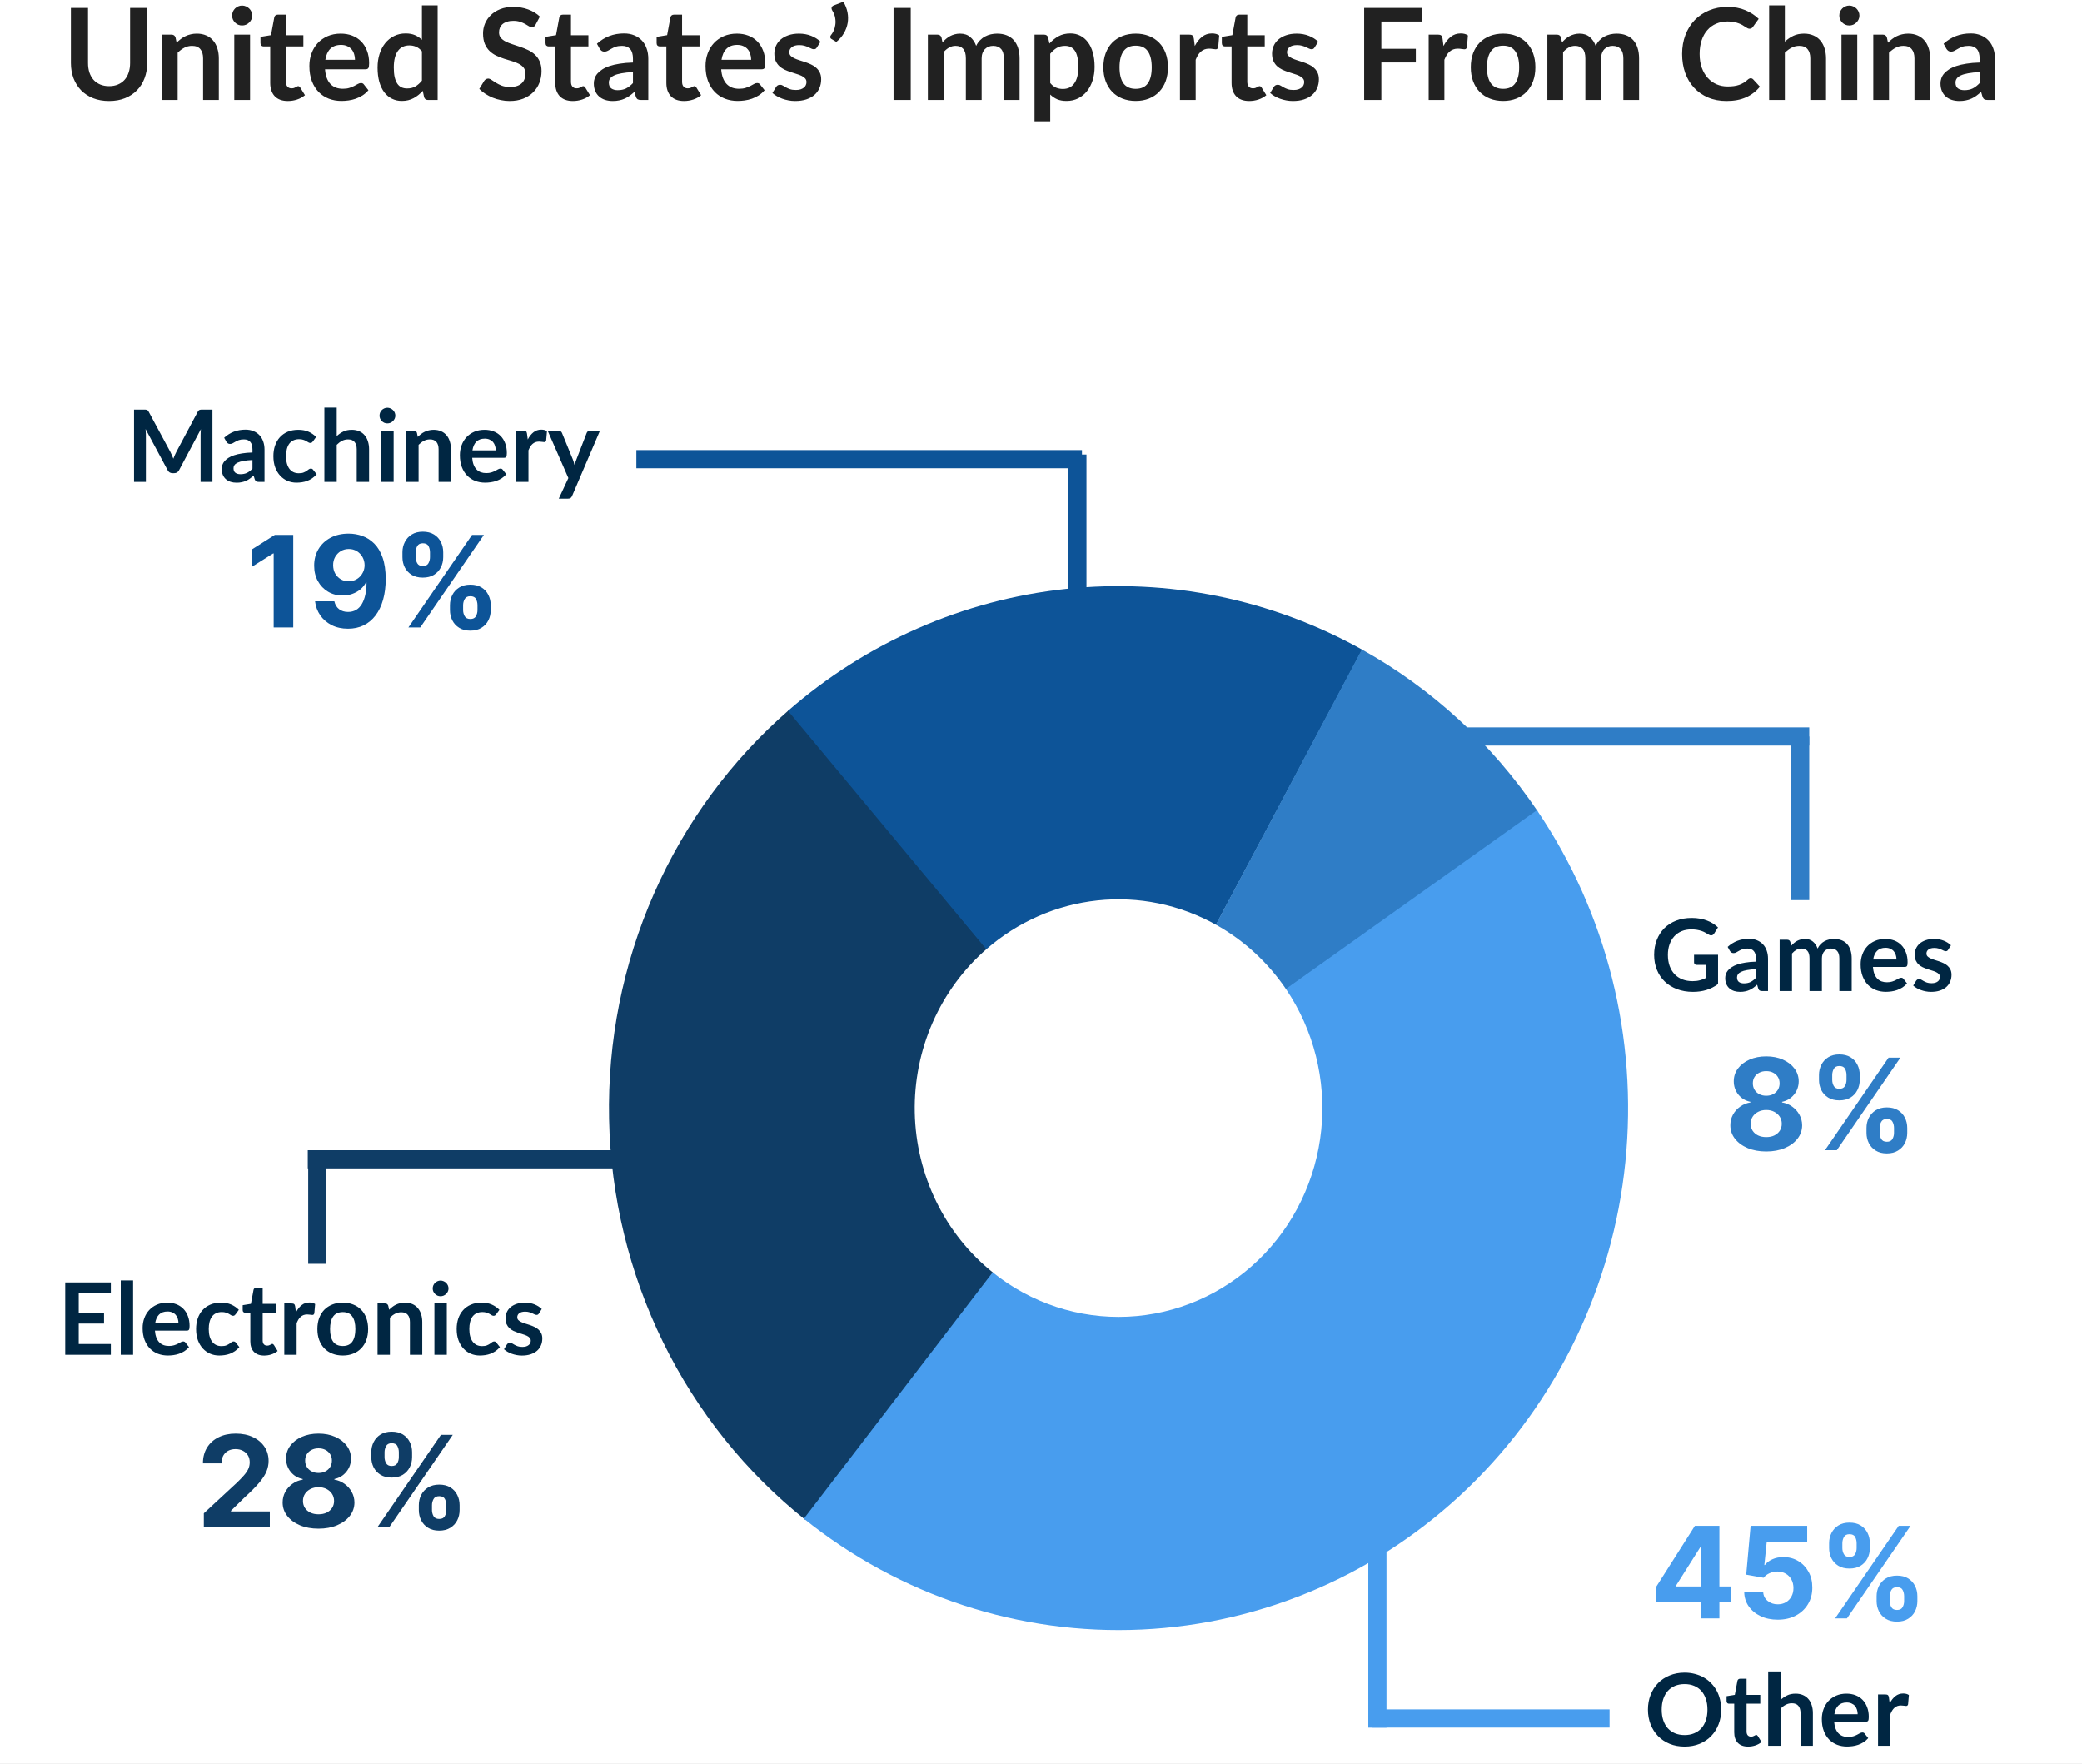 <svg width="229" height="194" viewBox="0 0 229 194" fill="none" xmlns="http://www.w3.org/2000/svg">
<rect x="0" y="0" width="229" height="194" fill="#333333" stroke="none"/>
<g clip-path="url(#clip0_6615_863)">
<rect width="229" height="194" fill="white"/>
<path d="M86.784 78.085C80.429 83.603 75.355 90.504 71.931 98.285C68.507 106.065 66.82 114.53 66.993 123.062C67.165 131.594 69.193 139.98 72.928 147.609C76.663 155.237 82.012 161.917 88.585 167.162L109.251 139.989C106.622 137.891 104.482 135.219 102.988 132.168C101.494 129.116 100.683 125.762 100.614 122.349C100.545 118.936 101.22 115.55 102.589 112.438C103.959 109.326 105.988 106.566 108.531 104.358L86.784 78.085Z" fill="#0F3D66"/>
<path d="M149.836 71.459C139.88 65.904 128.512 63.573 117.236 64.773C105.959 65.974 95.302 70.649 86.673 78.181L108.486 104.397C111.938 101.384 116.2 99.513 120.711 99.033C125.222 98.553 129.769 99.486 133.751 101.708L149.836 71.459Z" fill="#0D5498"/>
<path d="M169.136 89.235C164.139 81.83 157.513 75.732 149.791 71.433L133.733 101.697C136.822 103.417 139.473 105.856 141.471 108.818L169.136 89.235Z" fill="#2F7DC6"/>
<path d="M88.419 167.029C98.979 175.519 112.162 179.846 125.572 179.222C138.982 178.598 151.729 173.064 161.492 163.628C171.256 154.192 177.389 141.48 178.776 127.803C180.162 114.127 176.711 100.395 169.048 89.105L141.436 108.766C144.501 113.282 145.882 118.775 145.327 124.245C144.773 129.716 142.319 134.801 138.414 138.575C134.508 142.35 129.41 144.563 124.046 144.813C118.682 145.063 113.408 143.332 109.185 139.936L88.419 167.029Z" fill="#489DEE"/>
<path d="M11.999 9.481C12.363 9.481 12.687 9.42 12.972 9.299C13.261 9.178 13.504 9.007 13.7 8.788C13.896 8.569 14.045 8.303 14.148 7.99C14.255 7.677 14.309 7.327 14.309 6.94V0.878H16.192V6.94C16.192 7.542 16.094 8.1 15.898 8.613C15.707 9.122 15.429 9.563 15.065 9.936C14.706 10.305 14.267 10.594 13.749 10.804C13.231 11.009 12.648 11.112 11.999 11.112C11.345 11.112 10.76 11.009 10.242 10.804C9.724 10.594 9.283 10.305 8.919 9.936C8.56 9.563 8.282 9.122 8.086 8.613C7.895 8.1 7.799 7.542 7.799 6.94V0.878H9.682V6.933C9.682 7.32 9.733 7.67 9.836 7.983C9.943 8.296 10.095 8.564 10.291 8.788C10.492 9.007 10.734 9.178 11.019 9.299C11.308 9.42 11.635 9.481 11.999 9.481ZM19.427 4.7C19.572 4.555 19.723 4.422 19.882 4.301C20.045 4.175 20.216 4.07 20.393 3.986C20.575 3.897 20.769 3.83 20.974 3.783C21.179 3.732 21.403 3.706 21.646 3.706C22.038 3.706 22.386 3.774 22.689 3.909C22.992 4.04 23.244 4.226 23.445 4.469C23.65 4.707 23.804 4.994 23.907 5.33C24.014 5.661 24.068 6.028 24.068 6.429V11H22.339V6.429C22.339 5.99 22.239 5.652 22.038 5.414C21.837 5.171 21.532 5.05 21.121 5.05C20.822 5.05 20.542 5.118 20.281 5.253C20.02 5.388 19.772 5.573 19.539 5.806V11H17.81V3.818H18.867C19.091 3.818 19.238 3.923 19.308 4.133L19.427 4.7ZM27.504 3.818V11H25.768V3.818H27.504ZM27.742 1.725C27.742 1.874 27.712 2.014 27.651 2.145C27.591 2.276 27.509 2.39 27.406 2.488C27.308 2.586 27.192 2.665 27.056 2.726C26.921 2.782 26.776 2.81 26.622 2.81C26.473 2.81 26.331 2.782 26.195 2.726C26.065 2.665 25.95 2.586 25.852 2.488C25.754 2.39 25.675 2.276 25.614 2.145C25.558 2.014 25.53 1.874 25.53 1.725C25.53 1.571 25.558 1.426 25.614 1.291C25.675 1.156 25.754 1.039 25.852 0.941C25.95 0.843 26.065 0.766 26.195 0.71C26.331 0.649 26.473 0.619 26.622 0.619C26.776 0.619 26.921 0.649 27.056 0.71C27.192 0.766 27.308 0.843 27.406 0.941C27.509 1.039 27.591 1.156 27.651 1.291C27.712 1.426 27.742 1.571 27.742 1.725ZM31.661 11.112C31.036 11.112 30.555 10.937 30.219 10.587C29.888 10.232 29.722 9.745 29.722 9.124V5.113H28.987C28.894 5.113 28.814 5.083 28.749 5.022C28.684 4.961 28.651 4.87 28.651 4.749V4.063L29.806 3.874L30.17 1.914C30.193 1.821 30.238 1.748 30.303 1.697C30.368 1.646 30.452 1.62 30.555 1.62H31.451V3.881H33.369V5.113H31.451V9.005C31.451 9.229 31.505 9.404 31.612 9.53C31.724 9.656 31.876 9.719 32.067 9.719C32.174 9.719 32.263 9.707 32.333 9.684C32.408 9.656 32.471 9.628 32.522 9.6C32.578 9.572 32.627 9.546 32.669 9.523C32.711 9.495 32.753 9.481 32.795 9.481C32.846 9.481 32.888 9.495 32.921 9.523C32.954 9.546 32.989 9.584 33.026 9.635L33.544 10.475C33.292 10.685 33.003 10.844 32.676 10.951C32.349 11.058 32.011 11.112 31.661 11.112ZM39.048 6.583C39.048 6.359 39.016 6.149 38.95 5.953C38.89 5.752 38.796 5.577 38.67 5.428C38.544 5.279 38.383 5.162 38.187 5.078C37.996 4.989 37.772 4.945 37.515 4.945C37.016 4.945 36.622 5.087 36.332 5.372C36.048 5.657 35.866 6.06 35.786 6.583H39.048ZM35.751 7.626C35.779 7.995 35.845 8.314 35.947 8.585C36.05 8.851 36.185 9.073 36.353 9.25C36.521 9.423 36.72 9.553 36.948 9.642C37.182 9.726 37.438 9.768 37.718 9.768C37.998 9.768 38.239 9.735 38.439 9.67C38.645 9.605 38.822 9.532 38.971 9.453C39.125 9.374 39.258 9.301 39.37 9.236C39.487 9.171 39.599 9.138 39.706 9.138C39.851 9.138 39.958 9.192 40.028 9.299L40.525 9.929C40.334 10.153 40.119 10.342 39.881 10.496C39.643 10.645 39.394 10.767 39.132 10.86C38.876 10.949 38.612 11.012 38.341 11.049C38.075 11.086 37.816 11.105 37.564 11.105C37.065 11.105 36.601 11.023 36.171 10.86C35.742 10.692 35.369 10.447 35.051 10.125C34.734 9.798 34.484 9.397 34.302 8.921C34.12 8.44 34.029 7.885 34.029 7.255C34.029 6.765 34.109 6.305 34.267 5.876C34.426 5.442 34.652 5.066 34.946 4.749C35.245 4.427 35.607 4.173 36.031 3.986C36.461 3.799 36.944 3.706 37.48 3.706C37.933 3.706 38.351 3.778 38.733 3.923C39.116 4.068 39.445 4.28 39.72 4.56C39.996 4.835 40.21 5.176 40.364 5.582C40.523 5.983 40.602 6.443 40.602 6.961C40.602 7.222 40.574 7.4 40.518 7.493C40.462 7.582 40.355 7.626 40.196 7.626H35.751ZM46.408 5.652C46.212 5.414 45.997 5.246 45.764 5.148C45.535 5.05 45.288 5.001 45.022 5.001C44.761 5.001 44.525 5.05 44.315 5.148C44.105 5.246 43.925 5.395 43.776 5.596C43.627 5.792 43.512 6.044 43.433 6.352C43.354 6.655 43.314 7.015 43.314 7.43C43.314 7.85 43.347 8.207 43.412 8.501C43.482 8.79 43.58 9.028 43.706 9.215C43.832 9.397 43.986 9.53 44.168 9.614C44.35 9.693 44.553 9.733 44.777 9.733C45.136 9.733 45.442 9.658 45.694 9.509C45.946 9.36 46.184 9.147 46.408 8.872V5.652ZM48.137 0.598V11H47.08C46.851 11 46.707 10.895 46.646 10.685L46.499 9.992C46.21 10.323 45.876 10.592 45.498 10.797C45.125 11.002 44.688 11.105 44.189 11.105C43.797 11.105 43.438 11.023 43.111 10.86C42.784 10.697 42.502 10.461 42.264 10.153C42.031 9.84 41.849 9.455 41.718 8.998C41.592 8.541 41.529 8.018 41.529 7.43C41.529 6.898 41.601 6.403 41.746 5.946C41.891 5.489 42.098 5.092 42.369 4.756C42.64 4.42 42.964 4.159 43.342 3.972C43.72 3.781 44.145 3.685 44.616 3.685C45.017 3.685 45.36 3.748 45.645 3.874C45.93 4 46.184 4.17 46.408 4.385V0.598H48.137ZM58.911 2.719C58.855 2.817 58.794 2.889 58.729 2.936C58.668 2.978 58.591 2.999 58.498 2.999C58.4 2.999 58.292 2.964 58.176 2.894C58.064 2.819 57.928 2.738 57.77 2.649C57.611 2.56 57.424 2.481 57.21 2.411C57 2.336 56.75 2.299 56.461 2.299C56.199 2.299 55.971 2.332 55.775 2.397C55.579 2.458 55.413 2.544 55.278 2.656C55.147 2.768 55.049 2.903 54.984 3.062C54.918 3.216 54.886 3.386 54.886 3.573C54.886 3.811 54.951 4.009 55.082 4.168C55.217 4.327 55.394 4.462 55.614 4.574C55.833 4.686 56.083 4.786 56.363 4.875C56.643 4.964 56.93 5.059 57.224 5.162C57.518 5.26 57.805 5.377 58.085 5.512C58.365 5.643 58.614 5.811 58.834 6.016C59.053 6.217 59.228 6.464 59.359 6.758C59.494 7.052 59.562 7.409 59.562 7.829C59.562 8.286 59.482 8.716 59.324 9.117C59.17 9.514 58.941 9.861 58.638 10.16C58.339 10.454 57.973 10.687 57.539 10.86C57.105 11.028 56.608 11.112 56.048 11.112C55.726 11.112 55.408 11.079 55.096 11.014C54.783 10.953 54.482 10.865 54.193 10.748C53.908 10.631 53.64 10.491 53.388 10.328C53.136 10.165 52.912 9.983 52.716 9.782L53.269 8.879C53.315 8.814 53.376 8.76 53.451 8.718C53.525 8.671 53.605 8.648 53.689 8.648C53.805 8.648 53.931 8.697 54.067 8.795C54.202 8.888 54.363 8.993 54.55 9.11C54.736 9.227 54.953 9.334 55.201 9.432C55.453 9.525 55.754 9.572 56.104 9.572C56.64 9.572 57.056 9.446 57.35 9.194C57.644 8.937 57.791 8.571 57.791 8.095C57.791 7.829 57.723 7.612 57.588 7.444C57.457 7.276 57.282 7.136 57.063 7.024C56.843 6.907 56.594 6.809 56.314 6.73C56.034 6.651 55.749 6.564 55.46 6.471C55.17 6.378 54.886 6.266 54.606 6.135C54.326 6.004 54.076 5.834 53.857 5.624C53.637 5.414 53.46 5.153 53.325 4.84C53.194 4.523 53.129 4.133 53.129 3.671C53.129 3.302 53.201 2.943 53.346 2.593C53.495 2.243 53.71 1.933 53.99 1.662C54.27 1.391 54.615 1.174 55.026 1.011C55.436 0.848 55.908 0.766 56.44 0.766C57.037 0.766 57.588 0.859 58.092 1.046C58.596 1.233 59.025 1.494 59.38 1.83L58.911 2.719ZM63.011 11.112C62.385 11.112 61.905 10.937 61.569 10.587C61.237 10.232 61.072 9.745 61.072 9.124V5.113H60.337C60.243 5.113 60.164 5.083 60.099 5.022C60.033 4.961 60.001 4.87 60.001 4.749V4.063L61.156 3.874L61.52 1.914C61.543 1.821 61.587 1.748 61.653 1.697C61.718 1.646 61.802 1.62 61.905 1.62H62.801V3.881H64.719V5.113H62.801V9.005C62.801 9.229 62.854 9.404 62.962 9.53C63.074 9.656 63.225 9.719 63.417 9.719C63.524 9.719 63.613 9.707 63.683 9.684C63.757 9.656 63.82 9.628 63.872 9.6C63.928 9.572 63.977 9.546 64.019 9.523C64.061 9.495 64.103 9.481 64.145 9.481C64.196 9.481 64.238 9.495 64.271 9.523C64.303 9.546 64.338 9.584 64.376 9.635L64.894 10.475C64.642 10.685 64.352 10.844 64.026 10.951C63.699 11.058 63.361 11.112 63.011 11.112ZM69.62 7.934C69.12 7.957 68.7 8.002 68.36 8.067C68.019 8.128 67.746 8.207 67.541 8.305C67.335 8.403 67.188 8.517 67.1 8.648C67.011 8.779 66.967 8.921 66.967 9.075C66.967 9.378 67.055 9.595 67.233 9.726C67.415 9.857 67.65 9.922 67.94 9.922C68.294 9.922 68.6 9.859 68.857 9.733C69.118 9.602 69.372 9.406 69.62 9.145V7.934ZM65.658 4.819C66.484 4.063 67.478 3.685 68.64 3.685C69.06 3.685 69.435 3.755 69.767 3.895C70.098 4.03 70.378 4.222 70.607 4.469C70.835 4.712 71.008 5.003 71.125 5.344C71.246 5.685 71.307 6.058 71.307 6.464V11H70.523C70.359 11 70.233 10.977 70.145 10.93C70.056 10.879 69.986 10.778 69.935 10.629L69.781 10.111C69.599 10.274 69.421 10.419 69.249 10.545C69.076 10.666 68.896 10.769 68.71 10.853C68.523 10.937 68.322 11 68.108 11.042C67.898 11.089 67.664 11.112 67.408 11.112C67.104 11.112 66.824 11.072 66.568 10.993C66.311 10.909 66.089 10.785 65.903 10.622C65.716 10.459 65.571 10.256 65.469 10.013C65.366 9.77 65.315 9.488 65.315 9.166C65.315 8.984 65.345 8.804 65.406 8.627C65.466 8.445 65.564 8.272 65.7 8.109C65.84 7.946 66.019 7.792 66.239 7.647C66.458 7.502 66.726 7.376 67.044 7.269C67.366 7.162 67.739 7.075 68.164 7.01C68.588 6.94 69.074 6.898 69.62 6.884V6.464C69.62 5.983 69.517 5.629 69.312 5.4C69.106 5.167 68.81 5.05 68.423 5.05C68.143 5.05 67.909 5.083 67.723 5.148C67.541 5.213 67.38 5.288 67.24 5.372C67.1 5.451 66.971 5.524 66.855 5.589C66.743 5.654 66.617 5.687 66.477 5.687C66.355 5.687 66.253 5.657 66.169 5.596C66.085 5.531 66.017 5.456 65.966 5.372L65.658 4.819ZM75.233 11.112C74.608 11.112 74.127 10.937 73.791 10.587C73.46 10.232 73.294 9.745 73.294 9.124V5.113H72.559C72.466 5.113 72.387 5.083 72.321 5.022C72.256 4.961 72.223 4.87 72.223 4.749V4.063L73.378 3.874L73.742 1.914C73.766 1.821 73.81 1.748 73.875 1.697C73.941 1.646 74.025 1.62 74.127 1.62H75.023V3.881H76.941V5.113H75.023V9.005C75.023 9.229 75.077 9.404 75.184 9.53C75.296 9.656 75.448 9.719 75.639 9.719C75.747 9.719 75.835 9.707 75.905 9.684C75.98 9.656 76.043 9.628 76.094 9.6C76.15 9.572 76.199 9.546 76.241 9.523C76.283 9.495 76.325 9.481 76.367 9.481C76.419 9.481 76.461 9.495 76.493 9.523C76.526 9.546 76.561 9.584 76.598 9.635L77.116 10.475C76.864 10.685 76.575 10.844 76.248 10.951C75.922 11.058 75.583 11.112 75.233 11.112ZM82.621 6.583C82.621 6.359 82.588 6.149 82.523 5.953C82.462 5.752 82.369 5.577 82.243 5.428C82.117 5.279 81.956 5.162 81.76 5.078C81.568 4.989 81.344 4.945 81.088 4.945C80.588 4.945 80.194 5.087 79.905 5.372C79.62 5.657 79.438 6.06 79.359 6.583H82.621ZM79.324 7.626C79.352 7.995 79.417 8.314 79.52 8.585C79.622 8.851 79.758 9.073 79.926 9.25C80.094 9.423 80.292 9.553 80.521 9.642C80.754 9.726 81.011 9.768 81.291 9.768C81.571 9.768 81.811 9.735 82.012 9.67C82.217 9.605 82.394 9.532 82.544 9.453C82.698 9.374 82.831 9.301 82.943 9.236C83.059 9.171 83.171 9.138 83.279 9.138C83.423 9.138 83.531 9.192 83.601 9.299L84.098 9.929C83.906 10.153 83.692 10.342 83.454 10.496C83.216 10.645 82.966 10.767 82.705 10.86C82.448 10.949 82.184 11.012 81.914 11.049C81.648 11.086 81.389 11.105 81.137 11.105C80.637 11.105 80.173 11.023 79.744 10.86C79.314 10.692 78.941 10.447 78.624 10.125C78.306 9.798 78.057 9.397 77.875 8.921C77.693 8.44 77.602 7.885 77.602 7.255C77.602 6.765 77.681 6.305 77.84 5.876C77.998 5.442 78.225 5.066 78.519 4.749C78.817 4.427 79.179 4.173 79.604 3.986C80.033 3.799 80.516 3.706 81.053 3.706C81.505 3.706 81.923 3.778 82.306 3.923C82.688 4.068 83.017 4.28 83.293 4.56C83.568 4.835 83.783 5.176 83.937 5.582C84.095 5.983 84.175 6.443 84.175 6.961C84.175 7.222 84.147 7.4 84.091 7.493C84.035 7.582 83.927 7.626 83.769 7.626H79.324ZM89.854 5.218C89.808 5.293 89.758 5.346 89.707 5.379C89.656 5.407 89.591 5.421 89.511 5.421C89.427 5.421 89.336 5.398 89.238 5.351C89.145 5.304 89.035 5.253 88.909 5.197C88.783 5.136 88.638 5.083 88.475 5.036C88.317 4.989 88.127 4.966 87.908 4.966C87.567 4.966 87.299 5.038 87.103 5.183C86.912 5.328 86.816 5.517 86.816 5.75C86.816 5.904 86.865 6.035 86.963 6.142C87.066 6.245 87.199 6.336 87.362 6.415C87.53 6.494 87.719 6.567 87.929 6.632C88.139 6.693 88.352 6.76 88.566 6.835C88.785 6.91 89 6.996 89.21 7.094C89.42 7.187 89.607 7.309 89.77 7.458C89.938 7.603 90.071 7.778 90.169 7.983C90.272 8.188 90.323 8.436 90.323 8.725C90.323 9.07 90.26 9.39 90.134 9.684C90.013 9.973 89.831 10.225 89.588 10.44C89.346 10.65 89.044 10.816 88.685 10.937C88.331 11.054 87.92 11.112 87.453 11.112C87.206 11.112 86.963 11.089 86.725 11.042C86.492 11 86.266 10.939 86.046 10.86C85.832 10.781 85.631 10.687 85.444 10.58C85.262 10.473 85.101 10.356 84.961 10.23L85.36 9.572C85.412 9.493 85.472 9.432 85.542 9.39C85.612 9.348 85.701 9.327 85.808 9.327C85.915 9.327 86.016 9.357 86.109 9.418C86.207 9.479 86.319 9.544 86.445 9.614C86.571 9.684 86.718 9.749 86.886 9.81C87.059 9.871 87.276 9.901 87.537 9.901C87.743 9.901 87.918 9.878 88.062 9.831C88.212 9.78 88.333 9.714 88.426 9.635C88.524 9.556 88.594 9.465 88.636 9.362C88.683 9.255 88.706 9.145 88.706 9.033C88.706 8.865 88.655 8.727 88.552 8.62C88.454 8.513 88.321 8.419 88.153 8.34C87.99 8.261 87.801 8.191 87.586 8.13C87.376 8.065 87.159 7.995 86.935 7.92C86.716 7.845 86.499 7.759 86.284 7.661C86.074 7.558 85.885 7.43 85.717 7.276C85.554 7.122 85.421 6.933 85.318 6.709C85.22 6.485 85.171 6.214 85.171 5.897C85.171 5.603 85.23 5.323 85.346 5.057C85.463 4.791 85.633 4.56 85.857 4.364C86.086 4.163 86.368 4.005 86.704 3.888C87.045 3.767 87.437 3.706 87.88 3.706C88.375 3.706 88.825 3.788 89.231 3.951C89.637 4.114 89.975 4.329 90.246 4.595L89.854 5.218ZM92.76 0.199C92.984 0.568 93.135 0.953 93.215 1.354C93.294 1.751 93.301 2.145 93.236 2.537C93.17 2.924 93.032 3.298 92.823 3.657C92.617 4.012 92.34 4.331 91.99 4.616L91.444 4.287C91.397 4.259 91.364 4.226 91.346 4.189C91.327 4.147 91.317 4.107 91.317 4.07C91.322 4.028 91.332 3.988 91.346 3.951C91.364 3.914 91.388 3.881 91.415 3.853C91.513 3.736 91.607 3.582 91.695 3.391C91.784 3.2 91.845 2.985 91.877 2.747C91.915 2.509 91.91 2.255 91.864 1.984C91.822 1.713 91.716 1.443 91.549 1.172C91.469 1.037 91.446 0.92 91.478 0.822C91.516 0.719 91.593 0.647 91.71 0.605L92.76 0.199ZM100.172 11H98.282V0.878H100.172V11ZM102.056 11V3.818H103.113C103.337 3.818 103.484 3.923 103.554 4.133L103.666 4.665C103.792 4.525 103.923 4.397 104.058 4.28C104.198 4.163 104.345 4.063 104.499 3.979C104.658 3.895 104.826 3.83 105.003 3.783C105.185 3.732 105.383 3.706 105.598 3.706C106.051 3.706 106.422 3.83 106.711 4.077C107.005 4.32 107.224 4.644 107.369 5.05C107.481 4.812 107.621 4.609 107.789 4.441C107.957 4.268 108.141 4.128 108.342 4.021C108.543 3.914 108.755 3.834 108.979 3.783C109.208 3.732 109.436 3.706 109.665 3.706C110.062 3.706 110.414 3.767 110.722 3.888C111.03 4.009 111.289 4.187 111.499 4.42C111.709 4.653 111.868 4.938 111.975 5.274C112.087 5.61 112.143 5.995 112.143 6.429V11H110.414V6.429C110.414 5.972 110.314 5.629 110.113 5.4C109.912 5.167 109.618 5.05 109.231 5.05C109.054 5.05 108.888 5.08 108.734 5.141C108.585 5.202 108.452 5.29 108.335 5.407C108.223 5.519 108.134 5.661 108.069 5.834C108.004 6.007 107.971 6.205 107.971 6.429V11H106.235V6.429C106.235 5.948 106.137 5.598 105.941 5.379C105.75 5.16 105.467 5.05 105.094 5.05C104.842 5.05 104.606 5.113 104.387 5.239C104.172 5.36 103.972 5.528 103.785 5.743V11H102.056ZM115.516 9.138C115.712 9.376 115.924 9.544 116.153 9.642C116.386 9.74 116.638 9.789 116.909 9.789C117.17 9.789 117.406 9.74 117.616 9.642C117.826 9.544 118.003 9.395 118.148 9.194C118.297 8.993 118.411 8.741 118.491 8.438C118.57 8.13 118.61 7.768 118.61 7.353C118.61 6.933 118.575 6.578 118.505 6.289C118.439 5.995 118.344 5.757 118.218 5.575C118.092 5.393 117.938 5.26 117.756 5.176C117.578 5.092 117.375 5.05 117.147 5.05C116.787 5.05 116.482 5.127 116.23 5.281C115.978 5.43 115.74 5.643 115.516 5.918V9.138ZM115.425 4.798C115.719 4.467 116.052 4.198 116.426 3.993C116.799 3.788 117.238 3.685 117.742 3.685C118.134 3.685 118.491 3.767 118.813 3.93C119.139 4.093 119.419 4.331 119.653 4.644C119.891 4.952 120.073 5.335 120.199 5.792C120.329 6.245 120.395 6.765 120.395 7.353C120.395 7.89 120.322 8.387 120.178 8.844C120.033 9.301 119.825 9.698 119.555 10.034C119.289 10.37 118.964 10.634 118.582 10.825C118.204 11.012 117.779 11.105 117.308 11.105C116.906 11.105 116.563 11.044 116.279 10.923C115.994 10.797 115.74 10.624 115.516 10.405V13.345H113.787V3.818H114.844C115.068 3.818 115.215 3.923 115.285 4.133L115.425 4.798ZM124.922 3.706C125.454 3.706 125.937 3.792 126.371 3.965C126.809 4.138 127.183 4.383 127.491 4.7C127.803 5.017 128.044 5.405 128.212 5.862C128.38 6.319 128.464 6.83 128.464 7.395C128.464 7.964 128.38 8.478 128.212 8.935C128.044 9.392 127.803 9.782 127.491 10.104C127.183 10.426 126.809 10.673 126.371 10.846C125.937 11.019 125.454 11.105 124.922 11.105C124.385 11.105 123.897 11.019 123.459 10.846C123.02 10.673 122.644 10.426 122.332 10.104C122.024 9.782 121.783 9.392 121.611 8.935C121.443 8.478 121.359 7.964 121.359 7.395C121.359 6.83 121.443 6.319 121.611 5.862C121.783 5.405 122.024 5.017 122.332 4.7C122.644 4.383 123.02 4.138 123.459 3.965C123.897 3.792 124.385 3.706 124.922 3.706ZM124.922 9.775C125.519 9.775 125.96 9.574 126.245 9.173C126.534 8.772 126.679 8.184 126.679 7.409C126.679 6.634 126.534 6.044 126.245 5.638C125.96 5.232 125.519 5.029 124.922 5.029C124.315 5.029 123.865 5.234 123.571 5.645C123.281 6.051 123.137 6.639 123.137 7.409C123.137 8.179 123.281 8.767 123.571 9.173C123.865 9.574 124.315 9.775 124.922 9.775ZM131.414 5.064C131.638 4.635 131.904 4.299 132.212 4.056C132.52 3.809 132.884 3.685 133.304 3.685C133.635 3.685 133.901 3.757 134.102 3.902L133.99 5.197C133.966 5.281 133.931 5.342 133.885 5.379C133.843 5.412 133.784 5.428 133.71 5.428C133.64 5.428 133.535 5.416 133.395 5.393C133.259 5.37 133.126 5.358 132.996 5.358C132.804 5.358 132.634 5.386 132.485 5.442C132.335 5.498 132.2 5.58 132.079 5.687C131.962 5.79 131.857 5.916 131.764 6.065C131.675 6.214 131.591 6.385 131.512 6.576V11H129.783V3.818H130.798C130.975 3.818 131.099 3.851 131.169 3.916C131.239 3.977 131.285 4.089 131.309 4.252L131.414 5.064ZM137.399 11.112C136.774 11.112 136.293 10.937 135.957 10.587C135.626 10.232 135.46 9.745 135.46 9.124V5.113H134.725C134.632 5.113 134.553 5.083 134.487 5.022C134.422 4.961 134.389 4.87 134.389 4.749V4.063L135.544 3.874L135.908 1.914C135.932 1.821 135.976 1.748 136.041 1.697C136.107 1.646 136.191 1.62 136.293 1.62H137.189V3.881H139.107V5.113H137.189V9.005C137.189 9.229 137.243 9.404 137.35 9.53C137.462 9.656 137.614 9.719 137.805 9.719C137.913 9.719 138.001 9.707 138.071 9.684C138.146 9.656 138.209 9.628 138.26 9.6C138.316 9.572 138.365 9.546 138.407 9.523C138.449 9.495 138.491 9.481 138.533 9.481C138.585 9.481 138.627 9.495 138.659 9.523C138.692 9.546 138.727 9.584 138.764 9.635L139.282 10.475C139.03 10.685 138.741 10.844 138.414 10.951C138.088 11.058 137.749 11.112 137.399 11.112ZM144.596 5.218C144.55 5.293 144.501 5.346 144.449 5.379C144.398 5.407 144.333 5.421 144.253 5.421C144.169 5.421 144.078 5.398 143.98 5.351C143.887 5.304 143.777 5.253 143.651 5.197C143.525 5.136 143.381 5.083 143.217 5.036C143.059 4.989 142.87 4.966 142.65 4.966C142.31 4.966 142.041 5.038 141.845 5.183C141.654 5.328 141.558 5.517 141.558 5.75C141.558 5.904 141.607 6.035 141.705 6.142C141.808 6.245 141.941 6.336 142.104 6.415C142.272 6.494 142.461 6.567 142.671 6.632C142.881 6.693 143.094 6.76 143.308 6.835C143.528 6.91 143.742 6.996 143.952 7.094C144.162 7.187 144.349 7.309 144.512 7.458C144.68 7.603 144.813 7.778 144.911 7.983C145.014 8.188 145.065 8.436 145.065 8.725C145.065 9.07 145.002 9.39 144.876 9.684C144.755 9.973 144.573 10.225 144.33 10.44C144.088 10.65 143.787 10.816 143.427 10.937C143.073 11.054 142.662 11.112 142.195 11.112C141.948 11.112 141.705 11.089 141.467 11.042C141.234 11 141.008 10.939 140.788 10.86C140.574 10.781 140.373 10.687 140.186 10.58C140.004 10.473 139.843 10.356 139.703 10.23L140.102 9.572C140.154 9.493 140.214 9.432 140.284 9.39C140.354 9.348 140.443 9.327 140.55 9.327C140.658 9.327 140.758 9.357 140.851 9.418C140.949 9.479 141.061 9.544 141.187 9.614C141.313 9.684 141.46 9.749 141.628 9.81C141.801 9.871 142.018 9.901 142.279 9.901C142.485 9.901 142.66 9.878 142.804 9.831C142.954 9.78 143.075 9.714 143.168 9.635C143.266 9.556 143.336 9.465 143.378 9.362C143.425 9.255 143.448 9.145 143.448 9.033C143.448 8.865 143.397 8.727 143.294 8.62C143.196 8.513 143.063 8.419 142.895 8.34C142.732 8.261 142.543 8.191 142.328 8.13C142.118 8.065 141.901 7.995 141.677 7.92C141.458 7.845 141.241 7.759 141.026 7.661C140.816 7.558 140.627 7.43 140.459 7.276C140.296 7.122 140.163 6.933 140.06 6.709C139.962 6.485 139.913 6.214 139.913 5.897C139.913 5.603 139.972 5.323 140.088 5.057C140.205 4.791 140.375 4.56 140.599 4.364C140.828 4.163 141.11 4.005 141.446 3.888C141.787 3.767 142.179 3.706 142.622 3.706C143.117 3.706 143.567 3.788 143.973 3.951C144.379 4.114 144.718 4.329 144.988 4.595L144.596 5.218ZM151.934 2.376V5.372H155.728V6.877H151.934V11H150.044V0.878H156.428V2.376H151.934ZM158.771 5.064C158.995 4.635 159.261 4.299 159.569 4.056C159.877 3.809 160.241 3.685 160.661 3.685C160.992 3.685 161.258 3.757 161.459 3.902L161.347 5.197C161.324 5.281 161.289 5.342 161.242 5.379C161.2 5.412 161.142 5.428 161.067 5.428C160.997 5.428 160.892 5.416 160.752 5.393C160.617 5.37 160.484 5.358 160.353 5.358C160.162 5.358 159.991 5.386 159.842 5.442C159.693 5.498 159.557 5.58 159.436 5.687C159.319 5.79 159.214 5.916 159.121 6.065C159.032 6.214 158.948 6.385 158.869 6.576V11H157.14V3.818H158.155C158.332 3.818 158.456 3.851 158.526 3.916C158.596 3.977 158.643 4.089 158.666 4.252L158.771 5.064ZM165.336 3.706C165.868 3.706 166.351 3.792 166.785 3.965C167.223 4.138 167.597 4.383 167.905 4.7C168.217 5.017 168.458 5.405 168.626 5.862C168.794 6.319 168.878 6.83 168.878 7.395C168.878 7.964 168.794 8.478 168.626 8.935C168.458 9.392 168.217 9.782 167.905 10.104C167.597 10.426 167.223 10.673 166.785 10.846C166.351 11.019 165.868 11.105 165.336 11.105C164.799 11.105 164.311 11.019 163.873 10.846C163.434 10.673 163.058 10.426 162.746 10.104C162.438 9.782 162.197 9.392 162.025 8.935C161.857 8.478 161.773 7.964 161.773 7.395C161.773 6.83 161.857 6.319 162.025 5.862C162.197 5.405 162.438 5.017 162.746 4.7C163.058 4.383 163.434 4.138 163.873 3.965C164.311 3.792 164.799 3.706 165.336 3.706ZM165.336 9.775C165.933 9.775 166.374 9.574 166.659 9.173C166.948 8.772 167.093 8.184 167.093 7.409C167.093 6.634 166.948 6.044 166.659 5.638C166.374 5.232 165.933 5.029 165.336 5.029C164.729 5.029 164.279 5.234 163.985 5.645C163.695 6.051 163.551 6.639 163.551 7.409C163.551 8.179 163.695 8.767 163.985 9.173C164.279 9.574 164.729 9.775 165.336 9.775ZM170.197 11V3.818H171.254C171.478 3.818 171.625 3.923 171.695 4.133L171.807 4.665C171.933 4.525 172.063 4.397 172.199 4.28C172.339 4.163 172.486 4.063 172.64 3.979C172.798 3.895 172.966 3.83 173.144 3.783C173.326 3.732 173.524 3.706 173.739 3.706C174.191 3.706 174.562 3.83 174.852 4.077C175.146 4.32 175.365 4.644 175.51 5.05C175.622 4.812 175.762 4.609 175.93 4.441C176.098 4.268 176.282 4.128 176.483 4.021C176.683 3.914 176.896 3.834 177.12 3.783C177.348 3.732 177.577 3.706 177.806 3.706C178.202 3.706 178.555 3.767 178.863 3.888C179.171 4.009 179.43 4.187 179.64 4.42C179.85 4.653 180.008 4.938 180.116 5.274C180.228 5.61 180.284 5.995 180.284 6.429V11H178.555V6.429C178.555 5.972 178.454 5.629 178.254 5.4C178.053 5.167 177.759 5.05 177.372 5.05C177.194 5.05 177.029 5.08 176.875 5.141C176.725 5.202 176.592 5.29 176.476 5.407C176.364 5.519 176.275 5.661 176.21 5.834C176.144 6.007 176.112 6.205 176.112 6.429V11H174.376V6.429C174.376 5.948 174.278 5.598 174.082 5.379C173.89 5.16 173.608 5.05 173.235 5.05C172.983 5.05 172.747 5.113 172.528 5.239C172.313 5.36 172.112 5.528 171.926 5.743V11H170.197ZM192.556 8.613C192.658 8.613 192.749 8.653 192.829 8.732L193.571 9.537C193.16 10.046 192.654 10.435 192.052 10.706C191.454 10.977 190.736 11.112 189.896 11.112C189.144 11.112 188.468 10.984 187.866 10.727C187.268 10.47 186.757 10.113 186.333 9.656C185.908 9.199 185.581 8.653 185.353 8.018C185.129 7.383 185.017 6.69 185.017 5.939C185.017 5.178 185.138 4.483 185.381 3.853C185.623 3.218 185.964 2.672 186.403 2.215C186.846 1.758 187.373 1.403 187.985 1.151C188.596 0.894 189.273 0.766 190.015 0.766C190.752 0.766 191.405 0.887 191.975 1.13C192.549 1.373 193.036 1.69 193.438 2.082L192.808 2.957C192.77 3.013 192.721 3.062 192.661 3.104C192.605 3.146 192.525 3.167 192.423 3.167C192.353 3.167 192.28 3.148 192.206 3.111C192.131 3.069 192.049 3.02 191.961 2.964C191.872 2.903 191.769 2.838 191.653 2.768C191.536 2.698 191.401 2.635 191.247 2.579C191.093 2.518 190.913 2.469 190.708 2.432C190.507 2.39 190.274 2.369 190.008 2.369C189.555 2.369 189.14 2.451 188.762 2.614C188.388 2.773 188.066 3.006 187.796 3.314C187.525 3.617 187.315 3.991 187.166 4.434C187.016 4.873 186.942 5.374 186.942 5.939C186.942 6.508 187.021 7.015 187.18 7.458C187.343 7.901 187.562 8.275 187.838 8.578C188.113 8.881 188.437 9.115 188.811 9.278C189.184 9.437 189.585 9.516 190.015 9.516C190.271 9.516 190.502 9.502 190.708 9.474C190.918 9.446 191.109 9.402 191.282 9.341C191.459 9.28 191.625 9.203 191.779 9.11C191.937 9.012 192.094 8.893 192.248 8.753C192.294 8.711 192.343 8.678 192.395 8.655C192.446 8.627 192.5 8.613 192.556 8.613ZM196.316 4.588C196.596 4.327 196.904 4.114 197.24 3.951C197.576 3.788 197.971 3.706 198.423 3.706C198.815 3.706 199.163 3.774 199.466 3.909C199.77 4.04 200.022 4.226 200.222 4.469C200.428 4.707 200.582 4.994 200.684 5.33C200.792 5.661 200.845 6.028 200.845 6.429V11H199.116V6.429C199.116 5.99 199.016 5.652 198.815 5.414C198.615 5.171 198.309 5.05 197.898 5.05C197.6 5.05 197.32 5.118 197.058 5.253C196.797 5.388 196.55 5.573 196.316 5.806V11H194.587V0.598H196.316V4.588ZM204.282 3.818V11H202.546V3.818H204.282ZM204.52 1.725C204.52 1.874 204.489 2.014 204.429 2.145C204.368 2.276 204.286 2.39 204.184 2.488C204.086 2.586 203.969 2.665 203.834 2.726C203.698 2.782 203.554 2.81 203.4 2.81C203.25 2.81 203.108 2.782 202.973 2.726C202.842 2.665 202.728 2.586 202.63 2.488C202.532 2.39 202.452 2.276 202.392 2.145C202.336 2.014 202.308 1.874 202.308 1.725C202.308 1.571 202.336 1.426 202.392 1.291C202.452 1.156 202.532 1.039 202.63 0.941C202.728 0.843 202.842 0.766 202.973 0.71C203.108 0.649 203.25 0.619 203.4 0.619C203.554 0.619 203.698 0.649 203.834 0.71C203.969 0.766 204.086 0.843 204.184 0.941C204.286 1.039 204.368 1.156 204.429 1.291C204.489 1.426 204.52 1.571 204.52 1.725ZM207.661 4.7C207.806 4.555 207.958 4.422 208.116 4.301C208.28 4.175 208.45 4.07 208.627 3.986C208.809 3.897 209.003 3.83 209.208 3.783C209.414 3.732 209.638 3.706 209.88 3.706C210.272 3.706 210.62 3.774 210.923 3.909C211.227 4.04 211.479 4.226 211.679 4.469C211.885 4.707 212.039 4.994 212.141 5.33C212.249 5.661 212.302 6.028 212.302 6.429V11H210.573V6.429C210.573 5.99 210.473 5.652 210.272 5.414C210.072 5.171 209.766 5.05 209.355 5.05C209.057 5.05 208.777 5.118 208.515 5.253C208.254 5.388 208.007 5.573 207.773 5.806V11H206.044V3.818H207.101C207.325 3.818 207.472 3.923 207.542 4.133L207.661 4.7ZM217.741 7.934C217.241 7.957 216.821 8.002 216.481 8.067C216.14 8.128 215.867 8.207 215.662 8.305C215.456 8.403 215.309 8.517 215.221 8.648C215.132 8.779 215.088 8.921 215.088 9.075C215.088 9.378 215.176 9.595 215.354 9.726C215.536 9.857 215.771 9.922 216.061 9.922C216.415 9.922 216.721 9.859 216.978 9.733C217.239 9.602 217.493 9.406 217.741 9.145V7.934ZM213.779 4.819C214.605 4.063 215.599 3.685 216.761 3.685C217.181 3.685 217.556 3.755 217.888 3.895C218.219 4.03 218.499 4.222 218.728 4.469C218.956 4.712 219.129 5.003 219.246 5.344C219.367 5.685 219.428 6.058 219.428 6.464V11H218.644C218.48 11 218.354 10.977 218.266 10.93C218.177 10.879 218.107 10.778 218.056 10.629L217.902 10.111C217.72 10.274 217.542 10.419 217.37 10.545C217.197 10.666 217.017 10.769 216.831 10.853C216.644 10.937 216.443 11 216.229 11.042C216.019 11.089 215.785 11.112 215.529 11.112C215.225 11.112 214.945 11.072 214.689 10.993C214.432 10.909 214.21 10.785 214.024 10.622C213.837 10.459 213.692 10.256 213.59 10.013C213.487 9.77 213.436 9.488 213.436 9.166C213.436 8.984 213.466 8.804 213.527 8.627C213.587 8.445 213.685 8.272 213.821 8.109C213.961 7.946 214.14 7.792 214.36 7.647C214.579 7.502 214.847 7.376 215.165 7.269C215.487 7.162 215.86 7.075 216.285 7.01C216.709 6.94 217.195 6.898 217.741 6.884V6.464C217.741 5.983 217.638 5.629 217.433 5.4C217.227 5.167 216.931 5.05 216.544 5.05C216.264 5.05 216.03 5.083 215.844 5.148C215.662 5.213 215.501 5.288 215.361 5.372C215.221 5.451 215.092 5.524 214.976 5.589C214.864 5.654 214.738 5.687 214.598 5.687C214.476 5.687 214.374 5.657 214.29 5.596C214.206 5.531 214.138 5.456 214.087 5.372L213.779 4.819Z" fill="#212121"/>
<path d="M189.316 188.023C189.316 188.606 189.219 189.147 189.024 189.646C188.834 190.141 188.562 190.57 188.21 190.933C187.858 191.296 187.435 191.58 186.94 191.785C186.445 191.987 185.895 192.088 185.29 192.088C184.688 192.088 184.14 191.987 183.645 191.785C183.15 191.58 182.725 191.296 182.369 190.933C182.017 190.57 181.744 190.141 181.55 189.646C181.355 189.147 181.258 188.606 181.258 188.023C181.258 187.44 181.355 186.901 181.55 186.406C181.744 185.908 182.017 185.477 182.369 185.114C182.725 184.751 183.15 184.469 183.645 184.267C184.14 184.062 184.688 183.959 185.29 183.959C185.693 183.959 186.073 184.007 186.428 184.102C186.784 184.194 187.11 184.326 187.407 184.498C187.704 184.667 187.97 184.874 188.205 185.119C188.443 185.361 188.645 185.633 188.81 185.933C188.975 186.234 189.099 186.56 189.184 186.912C189.272 187.264 189.316 187.635 189.316 188.023ZM187.803 188.023C187.803 187.587 187.745 187.197 187.627 186.852C187.51 186.504 187.343 186.208 187.127 185.966C186.91 185.724 186.646 185.539 186.335 185.411C186.027 185.283 185.678 185.218 185.29 185.218C184.901 185.218 184.551 185.283 184.239 185.411C183.931 185.539 183.667 185.724 183.447 185.966C183.231 186.208 183.064 186.504 182.947 186.852C182.829 187.197 182.771 187.587 182.771 188.023C182.771 188.46 182.829 188.852 182.947 189.2C183.064 189.545 183.231 189.838 183.447 190.08C183.667 190.319 183.931 190.502 184.239 190.63C184.551 190.759 184.901 190.823 185.29 190.823C185.678 190.823 186.027 190.759 186.335 190.63C186.646 190.502 186.91 190.319 187.127 190.08C187.343 189.838 187.51 189.545 187.627 189.2C187.745 188.852 187.803 188.46 187.803 188.023ZM192.271 192.088C191.779 192.088 191.402 191.95 191.138 191.675C190.877 191.397 190.747 191.014 190.747 190.526V187.374H190.17C190.096 187.374 190.034 187.351 189.983 187.303C189.931 187.255 189.906 187.184 189.906 187.088V186.549L190.813 186.401L191.099 184.861C191.118 184.788 191.152 184.731 191.204 184.69C191.255 184.65 191.321 184.63 191.402 184.63H192.106V186.406H193.613V187.374H192.106V190.432C192.106 190.608 192.148 190.746 192.232 190.845C192.32 190.944 192.439 190.993 192.59 190.993C192.674 190.993 192.744 190.984 192.799 190.966C192.857 190.944 192.907 190.922 192.947 190.9C192.991 190.878 193.03 190.858 193.063 190.839C193.096 190.817 193.129 190.806 193.162 190.806C193.202 190.806 193.235 190.817 193.261 190.839C193.286 190.858 193.314 190.887 193.343 190.927L193.75 191.587C193.552 191.752 193.325 191.877 193.068 191.961C192.812 192.046 192.546 192.088 192.271 192.088ZM195.841 186.962C196.061 186.757 196.303 186.59 196.567 186.461C196.831 186.333 197.141 186.269 197.497 186.269C197.805 186.269 198.078 186.322 198.316 186.428C198.554 186.531 198.752 186.678 198.91 186.868C199.071 187.055 199.192 187.281 199.273 187.545C199.357 187.805 199.4 188.093 199.4 188.408V192H198.041V188.408C198.041 188.064 197.962 187.798 197.805 187.611C197.647 187.42 197.407 187.325 197.084 187.325C196.849 187.325 196.629 187.378 196.424 187.484C196.219 187.591 196.024 187.736 195.841 187.919V192H194.483V183.827H195.841V186.962ZM204.327 188.529C204.327 188.353 204.301 188.188 204.25 188.034C204.202 187.877 204.129 187.739 204.03 187.622C203.931 187.505 203.805 187.413 203.651 187.347C203.5 187.277 203.324 187.242 203.123 187.242C202.73 187.242 202.42 187.354 202.193 187.578C201.969 187.802 201.826 188.119 201.764 188.529H204.327ZM201.737 189.349C201.759 189.639 201.81 189.89 201.891 190.102C201.971 190.311 202.078 190.486 202.21 190.625C202.342 190.761 202.497 190.863 202.677 190.933C202.86 190.999 203.062 191.032 203.282 191.032C203.502 191.032 203.691 191.006 203.849 190.955C204.01 190.904 204.149 190.847 204.267 190.784C204.388 190.722 204.492 190.665 204.58 190.614C204.672 190.563 204.76 190.537 204.844 190.537C204.958 190.537 205.042 190.579 205.097 190.663L205.488 191.158C205.337 191.334 205.169 191.483 204.982 191.604C204.795 191.721 204.598 191.817 204.393 191.89C204.191 191.96 203.984 192.009 203.772 192.039C203.563 192.068 203.359 192.083 203.161 192.083C202.769 192.083 202.404 192.018 202.067 191.89C201.729 191.758 201.436 191.565 201.187 191.312C200.937 191.056 200.741 190.74 200.598 190.366C200.455 189.989 200.384 189.552 200.384 189.057C200.384 188.672 200.446 188.311 200.571 187.974C200.695 187.633 200.873 187.338 201.104 187.088C201.339 186.835 201.623 186.636 201.957 186.489C202.294 186.342 202.673 186.269 203.095 186.269C203.451 186.269 203.779 186.326 204.08 186.439C204.38 186.553 204.639 186.72 204.855 186.94C205.071 187.156 205.24 187.424 205.361 187.743C205.486 188.058 205.548 188.419 205.548 188.826C205.548 189.032 205.526 189.171 205.482 189.244C205.438 189.314 205.354 189.349 205.229 189.349H201.737ZM207.849 187.336C208.025 186.999 208.234 186.735 208.476 186.544C208.718 186.35 209.004 186.252 209.334 186.252C209.594 186.252 209.803 186.309 209.961 186.423L209.873 187.44C209.855 187.506 209.827 187.554 209.79 187.583C209.757 187.609 209.712 187.622 209.653 187.622C209.598 187.622 209.515 187.613 209.405 187.594C209.299 187.576 209.195 187.567 209.092 187.567C208.942 187.567 208.808 187.589 208.69 187.633C208.573 187.677 208.467 187.741 208.371 187.825C208.28 187.906 208.197 188.005 208.124 188.122C208.054 188.24 207.988 188.374 207.926 188.524V192H206.567V186.357H207.365C207.504 186.357 207.601 186.383 207.656 186.434C207.711 186.482 207.748 186.57 207.766 186.698L207.849 187.336Z" fill="#002642"/>
<line x1="76.148" y1="127.5" x2="33.852" y2="127.5" stroke="#0F3D66" stroke-width="2"/>
<line x1="118.5" y1="72.011" x2="118.5" y2="49.989" stroke="#0D5498" stroke-width="2"/>
<line x1="119.005" y1="50.5" x2="69.995" y2="50.5" stroke="#0D5498" stroke-width="2"/>
<path d="M8.66 142.224V144.429H11.443V145.568H8.66V147.817H12.191V149H7.175V141.047H12.191V142.224H8.66ZM14.641 140.827V149H13.282V140.827H14.641ZM19.63 145.529C19.63 145.353 19.604 145.188 19.553 145.034C19.505 144.877 19.432 144.739 19.333 144.622C19.234 144.505 19.107 144.413 18.953 144.347C18.803 144.277 18.627 144.242 18.425 144.242C18.033 144.242 17.723 144.354 17.496 144.578C17.272 144.802 17.129 145.119 17.067 145.529H19.63ZM17.039 146.349C17.061 146.639 17.113 146.89 17.193 147.102C17.274 147.311 17.38 147.486 17.512 147.625C17.644 147.761 17.8 147.863 17.98 147.933C18.163 147.999 18.365 148.032 18.585 148.032C18.805 148.032 18.994 148.006 19.151 147.955C19.313 147.904 19.452 147.847 19.569 147.784C19.69 147.722 19.795 147.665 19.883 147.614C19.974 147.563 20.062 147.537 20.147 147.537C20.26 147.537 20.345 147.579 20.4 147.663L20.79 148.158C20.64 148.334 20.471 148.483 20.284 148.604C20.097 148.721 19.901 148.817 19.696 148.89C19.494 148.96 19.287 149.009 19.074 149.039C18.865 149.068 18.662 149.083 18.464 149.083C18.071 149.083 17.707 149.018 17.369 148.89C17.032 148.758 16.739 148.565 16.489 148.312C16.24 148.056 16.044 147.74 15.901 147.366C15.758 146.989 15.686 146.552 15.686 146.057C15.686 145.672 15.749 145.311 15.873 144.974C15.998 144.633 16.176 144.338 16.407 144.088C16.641 143.835 16.926 143.636 17.259 143.489C17.597 143.342 17.976 143.269 18.398 143.269C18.753 143.269 19.082 143.326 19.382 143.439C19.683 143.553 19.941 143.72 20.158 143.94C20.374 144.156 20.543 144.424 20.664 144.743C20.788 145.058 20.851 145.419 20.851 145.826C20.851 146.032 20.829 146.171 20.785 146.244C20.741 146.314 20.656 146.349 20.532 146.349H17.039ZM25.913 144.55C25.872 144.602 25.832 144.642 25.792 144.671C25.755 144.701 25.7 144.715 25.627 144.715C25.557 144.715 25.489 144.695 25.423 144.655C25.357 144.611 25.278 144.563 25.187 144.512C25.095 144.457 24.985 144.409 24.857 144.369C24.732 144.325 24.576 144.303 24.389 144.303C24.151 144.303 23.942 144.347 23.762 144.435C23.583 144.519 23.432 144.642 23.311 144.803C23.194 144.965 23.106 145.161 23.047 145.392C22.989 145.619 22.959 145.878 22.959 146.167C22.959 146.468 22.99 146.736 23.053 146.97C23.119 147.205 23.212 147.403 23.333 147.564C23.454 147.722 23.601 147.843 23.773 147.927C23.946 148.008 24.14 148.048 24.356 148.048C24.573 148.048 24.747 148.023 24.879 147.971C25.014 147.916 25.128 147.858 25.22 147.795C25.311 147.729 25.39 147.671 25.456 147.619C25.526 147.564 25.603 147.537 25.687 147.537C25.797 147.537 25.88 147.579 25.935 147.663L26.325 148.158C26.175 148.334 26.012 148.483 25.836 148.604C25.66 148.721 25.476 148.817 25.286 148.89C25.099 148.96 24.904 149.009 24.703 149.039C24.505 149.068 24.307 149.083 24.109 149.083C23.76 149.083 23.432 149.018 23.124 148.89C22.816 148.758 22.547 148.567 22.316 148.318C22.085 148.069 21.901 147.764 21.766 147.405C21.634 147.042 21.568 146.629 21.568 146.167C21.568 145.753 21.626 145.37 21.744 145.018C21.865 144.662 22.041 144.356 22.272 144.099C22.503 143.839 22.789 143.636 23.13 143.489C23.471 143.342 23.863 143.269 24.307 143.269C24.728 143.269 25.097 143.337 25.412 143.473C25.731 143.608 26.017 143.802 26.27 144.055L25.913 144.55ZM29.058 149.088C28.567 149.088 28.189 148.95 27.925 148.675C27.665 148.397 27.534 148.014 27.534 147.526V144.374H26.957C26.884 144.374 26.821 144.351 26.77 144.303C26.718 144.255 26.693 144.184 26.693 144.088V143.549L27.6 143.401L27.886 141.861C27.905 141.788 27.939 141.731 27.991 141.69C28.042 141.65 28.108 141.63 28.189 141.63H28.893V143.406H30.4V144.374H28.893V147.432C28.893 147.608 28.935 147.746 29.019 147.845C29.107 147.944 29.227 147.993 29.377 147.993C29.461 147.993 29.531 147.984 29.586 147.966C29.645 147.944 29.694 147.922 29.734 147.9C29.778 147.878 29.817 147.858 29.85 147.839C29.883 147.817 29.916 147.806 29.949 147.806C29.989 147.806 30.022 147.817 30.048 147.839C30.073 147.858 30.101 147.887 30.13 147.927L30.537 148.587C30.339 148.752 30.112 148.877 29.855 148.961C29.599 149.046 29.333 149.088 29.058 149.088ZM32.551 144.336C32.727 143.999 32.936 143.735 33.178 143.544C33.42 143.35 33.706 143.252 34.036 143.252C34.297 143.252 34.505 143.309 34.663 143.423L34.575 144.44C34.557 144.506 34.529 144.554 34.493 144.583C34.46 144.609 34.414 144.622 34.355 144.622C34.3 144.622 34.218 144.613 34.108 144.594C34.001 144.576 33.897 144.567 33.794 144.567C33.644 144.567 33.51 144.589 33.393 144.633C33.275 144.677 33.169 144.741 33.074 144.825C32.982 144.906 32.9 145.005 32.826 145.122C32.757 145.24 32.691 145.374 32.628 145.524V149H31.27V143.357H32.067C32.206 143.357 32.304 143.383 32.359 143.434C32.414 143.482 32.45 143.57 32.469 143.698L32.551 144.336ZM37.709 143.269C38.127 143.269 38.507 143.337 38.847 143.473C39.192 143.608 39.486 143.801 39.727 144.05C39.973 144.299 40.162 144.604 40.294 144.963C40.426 145.322 40.492 145.724 40.492 146.167C40.492 146.615 40.426 147.018 40.294 147.377C40.162 147.737 39.973 148.043 39.727 148.296C39.486 148.549 39.192 148.743 38.847 148.879C38.507 149.015 38.127 149.083 37.709 149.083C37.287 149.083 36.904 149.015 36.559 148.879C36.215 148.743 35.92 148.549 35.674 148.296C35.432 148.043 35.243 147.737 35.108 147.377C34.975 147.018 34.91 146.615 34.91 146.167C34.91 145.724 34.975 145.322 35.108 144.963C35.243 144.604 35.432 144.299 35.674 144.05C35.92 143.801 36.215 143.608 36.559 143.473C36.904 143.337 37.287 143.269 37.709 143.269ZM37.709 148.037C38.178 148.037 38.525 147.88 38.748 147.564C38.976 147.249 39.09 146.787 39.09 146.178C39.09 145.57 38.976 145.106 38.748 144.787C38.525 144.468 38.178 144.308 37.709 144.308C37.232 144.308 36.879 144.47 36.648 144.792C36.42 145.111 36.306 145.573 36.306 146.178C36.306 146.783 36.42 147.245 36.648 147.564C36.879 147.88 37.232 148.037 37.709 148.037ZM42.799 144.05C42.913 143.936 43.032 143.832 43.156 143.736C43.285 143.637 43.419 143.555 43.558 143.489C43.701 143.419 43.853 143.366 44.014 143.329C44.176 143.289 44.352 143.269 44.542 143.269C44.85 143.269 45.124 143.322 45.362 143.428C45.6 143.531 45.798 143.678 45.956 143.868C46.117 144.055 46.238 144.281 46.319 144.545C46.403 144.805 46.445 145.093 46.445 145.408V149H45.087V145.408C45.087 145.064 45.008 144.798 44.85 144.611C44.693 144.42 44.453 144.325 44.13 144.325C43.895 144.325 43.675 144.378 43.47 144.484C43.265 144.591 43.07 144.736 42.887 144.919V149H41.528V143.357H42.359C42.535 143.357 42.65 143.439 42.705 143.604L42.799 144.05ZM49.145 143.357V149H47.781V143.357H49.145ZM49.332 141.712C49.332 141.83 49.309 141.94 49.261 142.042C49.213 142.145 49.149 142.235 49.068 142.312C48.991 142.389 48.9 142.451 48.793 142.499C48.687 142.543 48.573 142.565 48.452 142.565C48.335 142.565 48.223 142.543 48.117 142.499C48.014 142.451 47.924 142.389 47.847 142.312C47.77 142.235 47.708 142.145 47.66 142.042C47.616 141.94 47.594 141.83 47.594 141.712C47.594 141.591 47.616 141.478 47.66 141.371C47.708 141.265 47.77 141.173 47.847 141.096C47.924 141.019 48.014 140.959 48.117 140.915C48.223 140.867 48.335 140.843 48.452 140.843C48.573 140.843 48.687 140.867 48.793 140.915C48.9 140.959 48.991 141.019 49.068 141.096C49.149 141.173 49.213 141.265 49.261 141.371C49.309 141.478 49.332 141.591 49.332 141.712ZM54.573 144.55C54.532 144.602 54.492 144.642 54.452 144.671C54.415 144.701 54.36 144.715 54.287 144.715C54.217 144.715 54.149 144.695 54.083 144.655C54.017 144.611 53.938 144.563 53.847 144.512C53.755 144.457 53.645 144.409 53.517 144.369C53.392 144.325 53.236 144.303 53.049 144.303C52.811 144.303 52.602 144.347 52.422 144.435C52.243 144.519 52.092 144.642 51.971 144.803C51.854 144.965 51.766 145.161 51.707 145.392C51.649 145.619 51.619 145.878 51.619 146.167C51.619 146.468 51.651 146.736 51.713 146.97C51.779 147.205 51.872 147.403 51.993 147.564C52.114 147.722 52.261 147.843 52.433 147.927C52.606 148.008 52.8 148.048 53.016 148.048C53.233 148.048 53.407 148.023 53.539 147.971C53.675 147.916 53.788 147.858 53.88 147.795C53.971 147.729 54.05 147.671 54.116 147.619C54.186 147.564 54.263 147.537 54.347 147.537C54.457 147.537 54.54 147.579 54.595 147.663L54.985 148.158C54.835 148.334 54.672 148.483 54.496 148.604C54.32 148.721 54.136 148.817 53.946 148.89C53.759 148.96 53.565 149.009 53.363 149.039C53.165 149.068 52.967 149.083 52.769 149.083C52.42 149.083 52.092 149.018 51.784 148.89C51.476 148.758 51.207 148.567 50.976 148.318C50.745 148.069 50.562 147.764 50.426 147.405C50.294 147.042 50.228 146.629 50.228 146.167C50.228 145.753 50.286 145.37 50.404 145.018C50.525 144.662 50.701 144.356 50.932 144.099C51.163 143.839 51.449 143.636 51.79 143.489C52.131 143.342 52.523 143.269 52.967 143.269C53.389 143.269 53.757 143.337 54.072 143.473C54.391 143.608 54.677 143.802 54.93 144.055L54.573 144.55ZM59.28 144.457C59.243 144.516 59.205 144.558 59.164 144.583C59.124 144.605 59.073 144.616 59.011 144.616C58.944 144.616 58.873 144.598 58.796 144.561C58.723 144.525 58.636 144.484 58.538 144.44C58.438 144.393 58.325 144.351 58.197 144.314C58.072 144.277 57.923 144.259 57.751 144.259C57.483 144.259 57.273 144.316 57.118 144.429C56.968 144.543 56.893 144.692 56.893 144.875C56.893 144.996 56.931 145.099 57.008 145.183C57.089 145.264 57.194 145.335 57.322 145.397C57.454 145.46 57.602 145.517 57.767 145.568C57.932 145.616 58.099 145.669 58.268 145.727C58.44 145.786 58.609 145.854 58.774 145.931C58.939 146.004 59.086 146.1 59.214 146.217C59.346 146.331 59.45 146.468 59.528 146.629C59.608 146.791 59.648 146.985 59.648 147.212C59.648 147.484 59.599 147.735 59.5 147.966C59.405 148.193 59.262 148.391 59.071 148.56C58.88 148.725 58.644 148.855 58.361 148.95C58.083 149.042 57.76 149.088 57.394 149.088C57.199 149.088 57.008 149.07 56.822 149.033C56.638 149 56.46 148.952 56.288 148.89C56.119 148.828 55.962 148.754 55.815 148.67C55.672 148.586 55.545 148.494 55.435 148.395L55.749 147.878C55.789 147.816 55.837 147.768 55.892 147.735C55.947 147.702 56.017 147.685 56.101 147.685C56.185 147.685 56.264 147.709 56.337 147.757C56.414 147.805 56.502 147.856 56.602 147.911C56.7 147.966 56.816 148.017 56.948 148.065C57.084 148.113 57.254 148.136 57.459 148.136C57.621 148.136 57.758 148.118 57.872 148.081C57.989 148.041 58.085 147.99 58.158 147.927C58.235 147.865 58.29 147.794 58.323 147.713C58.36 147.629 58.378 147.542 58.378 147.454C58.378 147.322 58.338 147.214 58.257 147.13C58.18 147.046 58.075 146.972 57.944 146.91C57.815 146.848 57.667 146.793 57.498 146.745C57.333 146.694 57.163 146.639 56.986 146.58C56.814 146.521 56.644 146.453 56.475 146.376C56.31 146.296 56.161 146.195 56.029 146.074C55.901 145.953 55.797 145.804 55.716 145.628C55.639 145.452 55.6 145.24 55.6 144.99C55.6 144.759 55.646 144.539 55.738 144.33C55.83 144.121 55.964 143.94 56.139 143.786C56.319 143.628 56.541 143.504 56.805 143.412C57.073 143.317 57.381 143.269 57.729 143.269C58.118 143.269 58.471 143.333 58.791 143.461C59.109 143.59 59.375 143.758 59.588 143.967L59.28 144.457Z" fill="#002642"/>
<line x1="34.9" y1="127" x2="34.9" y2="139" stroke="#0F3D66" stroke-width="2"/>
<path d="M23.367 45.047V53H22.063V47.863C22.063 47.658 22.074 47.436 22.096 47.197L19.693 51.713C19.579 51.929 19.405 52.038 19.17 52.038H18.961C18.727 52.038 18.553 51.929 18.439 51.713L16.008 47.181C16.019 47.302 16.028 47.421 16.035 47.538C16.043 47.656 16.046 47.764 16.046 47.863V53H14.743V45.047H15.859C15.925 45.047 15.982 45.049 16.03 45.053C16.078 45.056 16.12 45.065 16.156 45.08C16.197 45.095 16.232 45.118 16.261 45.151C16.294 45.184 16.325 45.228 16.354 45.283L18.736 49.7C18.798 49.817 18.855 49.938 18.906 50.063C18.961 50.188 19.015 50.316 19.066 50.448C19.117 50.312 19.17 50.182 19.225 50.057C19.28 49.929 19.339 49.806 19.401 49.689L21.75 45.283C21.779 45.228 21.81 45.184 21.843 45.151C21.876 45.118 21.911 45.095 21.948 45.08C21.988 45.065 22.032 45.056 22.08 45.053C22.128 45.049 22.184 45.047 22.25 45.047H23.367ZM27.768 50.591C27.376 50.609 27.046 50.644 26.778 50.696C26.511 50.743 26.296 50.806 26.135 50.883C25.973 50.959 25.858 51.049 25.788 51.152C25.718 51.255 25.684 51.367 25.684 51.487C25.684 51.726 25.753 51.896 25.893 51.999C26.036 52.102 26.221 52.153 26.448 52.153C26.727 52.153 26.967 52.103 27.169 52.005C27.374 51.902 27.574 51.748 27.768 51.542V50.591ZM24.655 48.144C25.304 47.55 26.085 47.252 26.998 47.252C27.328 47.252 27.623 47.307 27.884 47.417C28.144 47.524 28.364 47.674 28.544 47.868C28.723 48.059 28.859 48.288 28.951 48.556C29.046 48.824 29.094 49.117 29.094 49.436V53H28.478C28.349 53 28.25 52.982 28.181 52.945C28.111 52.905 28.056 52.826 28.016 52.709L27.895 52.301C27.752 52.43 27.612 52.544 27.477 52.642C27.341 52.738 27.2 52.819 27.053 52.885C26.907 52.95 26.749 53 26.58 53.033C26.415 53.07 26.232 53.088 26.03 53.088C25.792 53.088 25.572 53.057 25.37 52.995C25.169 52.928 24.994 52.831 24.848 52.703C24.701 52.575 24.587 52.415 24.507 52.224C24.426 52.034 24.386 51.812 24.386 51.559C24.386 51.416 24.41 51.275 24.457 51.136C24.505 50.992 24.582 50.857 24.688 50.728C24.798 50.6 24.939 50.479 25.112 50.365C25.284 50.252 25.495 50.153 25.744 50.069C25.997 49.984 26.291 49.916 26.624 49.865C26.958 49.81 27.339 49.777 27.768 49.766V49.436C27.768 49.058 27.688 48.78 27.526 48.6C27.365 48.417 27.132 48.325 26.828 48.325C26.608 48.325 26.424 48.351 26.278 48.402C26.135 48.453 26.008 48.512 25.898 48.578C25.788 48.64 25.687 48.697 25.596 48.748C25.508 48.8 25.409 48.825 25.299 48.825C25.203 48.825 25.123 48.802 25.057 48.754C24.991 48.703 24.938 48.644 24.897 48.578L24.655 48.144ZM34.416 48.55C34.375 48.602 34.335 48.642 34.295 48.672C34.258 48.701 34.203 48.715 34.13 48.715C34.06 48.715 33.992 48.695 33.926 48.655C33.86 48.611 33.781 48.563 33.69 48.512C33.598 48.457 33.488 48.409 33.36 48.369C33.235 48.325 33.079 48.303 32.892 48.303C32.654 48.303 32.445 48.347 32.265 48.435C32.086 48.519 31.935 48.642 31.814 48.803C31.697 48.965 31.609 49.161 31.55 49.392C31.491 49.619 31.462 49.878 31.462 50.167C31.462 50.468 31.493 50.736 31.556 50.971C31.622 51.205 31.715 51.403 31.836 51.565C31.957 51.722 32.104 51.843 32.276 51.928C32.449 52.008 32.643 52.048 32.859 52.048C33.075 52.048 33.25 52.023 33.382 51.971C33.517 51.916 33.631 51.858 33.723 51.795C33.814 51.73 33.893 51.671 33.959 51.62C34.029 51.565 34.106 51.537 34.19 51.537C34.3 51.537 34.383 51.579 34.438 51.663L34.828 52.158C34.678 52.334 34.515 52.483 34.339 52.604C34.163 52.721 33.979 52.817 33.789 52.89C33.602 52.96 33.407 53.009 33.206 53.038C33.008 53.068 32.81 53.083 32.612 53.083C32.263 53.083 31.935 53.018 31.627 52.89C31.319 52.758 31.05 52.567 30.819 52.318C30.588 52.069 30.404 51.764 30.269 51.405C30.137 51.042 30.071 50.63 30.071 50.167C30.071 49.753 30.129 49.37 30.247 49.018C30.368 48.662 30.544 48.356 30.775 48.099C31.006 47.839 31.292 47.636 31.633 47.489C31.974 47.342 32.366 47.269 32.81 47.269C33.231 47.269 33.6 47.337 33.915 47.472C34.234 47.608 34.52 47.803 34.773 48.056L34.416 48.55ZM37.038 47.962C37.258 47.757 37.5 47.59 37.764 47.462C38.028 47.333 38.338 47.269 38.694 47.269C39.002 47.269 39.275 47.322 39.513 47.428C39.752 47.531 39.95 47.678 40.107 47.868C40.269 48.056 40.39 48.281 40.47 48.545C40.555 48.805 40.597 49.093 40.597 49.408V53H39.238V49.408C39.238 49.064 39.16 48.798 39.002 48.611C38.844 48.42 38.604 48.325 38.281 48.325C38.047 48.325 37.827 48.378 37.621 48.484C37.416 48.591 37.222 48.736 37.038 48.919V53H35.68V44.827H37.038V47.962ZM43.297 47.357V53H41.933V47.357H43.297ZM43.484 45.712C43.484 45.83 43.46 45.94 43.412 46.042C43.365 46.145 43.3 46.235 43.22 46.312C43.143 46.389 43.051 46.451 42.945 46.499C42.838 46.543 42.725 46.565 42.604 46.565C42.486 46.565 42.375 46.543 42.268 46.499C42.166 46.451 42.076 46.389 41.999 46.312C41.922 46.235 41.859 46.145 41.812 46.042C41.768 45.94 41.746 45.83 41.746 45.712C41.746 45.592 41.768 45.478 41.812 45.371C41.859 45.265 41.922 45.173 41.999 45.096C42.076 45.02 42.166 44.959 42.268 44.915C42.375 44.867 42.486 44.843 42.604 44.843C42.725 44.843 42.838 44.867 42.945 44.915C43.051 44.959 43.143 45.02 43.22 45.096C43.3 45.173 43.365 45.265 43.412 45.371C43.46 45.478 43.484 45.592 43.484 45.712ZM45.952 48.05C46.066 47.936 46.185 47.832 46.31 47.736C46.438 47.638 46.572 47.555 46.711 47.489C46.854 47.419 47.006 47.366 47.168 47.33C47.329 47.289 47.505 47.269 47.696 47.269C48.004 47.269 48.277 47.322 48.515 47.428C48.754 47.531 48.952 47.678 49.109 47.868C49.271 48.056 49.392 48.281 49.472 48.545C49.557 48.805 49.599 49.093 49.599 49.408V53H48.24V49.408C48.24 49.064 48.161 48.798 48.004 48.611C47.846 48.42 47.606 48.325 47.283 48.325C47.049 48.325 46.829 48.378 46.623 48.484C46.418 48.591 46.224 48.736 46.04 48.919V53H44.682V47.357H45.512C45.688 47.357 45.804 47.44 45.859 47.605L45.952 48.05ZM54.526 49.529C54.526 49.353 54.501 49.188 54.449 49.035C54.402 48.877 54.328 48.739 54.229 48.622C54.13 48.505 54.004 48.413 53.85 48.347C53.699 48.277 53.523 48.242 53.322 48.242C52.929 48.242 52.62 48.354 52.392 48.578C52.169 48.802 52.026 49.119 51.963 49.529H54.526ZM51.936 50.349C51.958 50.639 52.009 50.89 52.09 51.102C52.17 51.312 52.277 51.486 52.409 51.625C52.541 51.761 52.697 51.863 52.876 51.933C53.06 51.999 53.261 52.032 53.481 52.032C53.701 52.032 53.89 52.006 54.048 51.955C54.209 51.904 54.348 51.847 54.466 51.785C54.587 51.722 54.691 51.665 54.779 51.614C54.871 51.563 54.959 51.537 55.043 51.537C55.157 51.537 55.241 51.579 55.296 51.663L55.687 52.158C55.536 52.334 55.368 52.483 55.181 52.604C54.994 52.721 54.798 52.817 54.592 52.89C54.391 52.96 54.183 53.009 53.971 53.038C53.762 53.068 53.558 53.083 53.36 53.083C52.968 53.083 52.603 53.018 52.266 52.89C51.928 52.758 51.635 52.566 51.386 52.312C51.136 52.056 50.94 51.74 50.797 51.367C50.654 50.989 50.583 50.553 50.583 50.057C50.583 49.672 50.645 49.311 50.77 48.974C50.894 48.633 51.072 48.338 51.303 48.089C51.538 47.836 51.822 47.636 52.156 47.489C52.493 47.342 52.873 47.269 53.294 47.269C53.65 47.269 53.978 47.326 54.279 47.44C54.579 47.553 54.838 47.72 55.054 47.94C55.271 48.156 55.439 48.424 55.56 48.743C55.685 49.058 55.747 49.419 55.747 49.827C55.747 50.032 55.725 50.171 55.681 50.245C55.637 50.314 55.553 50.349 55.428 50.349H51.936ZM58.048 48.336C58.224 47.999 58.433 47.735 58.675 47.544C58.917 47.35 59.203 47.252 59.533 47.252C59.794 47.252 60.002 47.309 60.16 47.423L60.072 48.441C60.054 48.507 60.026 48.554 59.99 48.584C59.957 48.609 59.911 48.622 59.852 48.622C59.797 48.622 59.715 48.613 59.605 48.594C59.498 48.576 59.394 48.567 59.291 48.567C59.141 48.567 59.007 48.589 58.89 48.633C58.772 48.677 58.666 48.741 58.571 48.825C58.479 48.906 58.397 49.005 58.323 49.123C58.254 49.24 58.188 49.374 58.125 49.524V53H56.767V47.357H57.564C57.703 47.357 57.801 47.383 57.856 47.434C57.911 47.482 57.947 47.57 57.966 47.698L58.048 48.336ZM65.996 47.357L62.922 54.551C62.881 54.646 62.828 54.718 62.762 54.766C62.7 54.817 62.603 54.843 62.471 54.843H61.459L62.515 52.577L60.232 47.357H61.426C61.532 47.357 61.615 47.383 61.673 47.434C61.736 47.485 61.781 47.544 61.811 47.61L63.01 50.536C63.05 50.635 63.083 50.734 63.109 50.833C63.138 50.932 63.166 51.033 63.191 51.136C63.224 51.033 63.257 50.932 63.29 50.833C63.323 50.73 63.36 50.63 63.4 50.531L64.533 47.61C64.563 47.537 64.61 47.476 64.676 47.428C64.746 47.381 64.823 47.357 64.907 47.357H65.996Z" fill="#002642"/>
<line x1="153" y1="81" x2="199" y2="81" stroke="#2F7DC6" stroke-width="2"/>
<line x1="198" y1="81" x2="198" y2="99" stroke="#2F7DC6" stroke-width="2"/>
<path d="M188.969 105.012V108.23C188.566 108.527 188.135 108.745 187.676 108.884C187.222 109.02 186.734 109.088 186.213 109.088C185.564 109.088 184.976 108.987 184.448 108.785C183.924 108.584 183.474 108.303 183.1 107.944C182.73 107.585 182.444 107.156 182.242 106.657C182.041 106.158 181.94 105.614 181.94 105.023C181.94 104.426 182.037 103.878 182.231 103.379C182.426 102.88 182.701 102.451 183.056 102.092C183.416 101.733 183.85 101.454 184.36 101.256C184.87 101.058 185.442 100.959 186.076 100.959C186.399 100.959 186.699 100.985 186.978 101.036C187.26 101.087 187.521 101.159 187.759 101.25C188.001 101.338 188.221 101.447 188.419 101.575C188.617 101.703 188.798 101.844 188.963 101.998L188.54 102.669C188.474 102.776 188.388 102.842 188.281 102.867C188.175 102.889 188.06 102.862 187.935 102.785C187.814 102.715 187.693 102.646 187.572 102.576C187.451 102.506 187.315 102.446 187.165 102.394C187.018 102.343 186.851 102.301 186.664 102.268C186.481 102.235 186.268 102.218 186.026 102.218C185.634 102.218 185.278 102.284 184.959 102.416C184.644 102.548 184.375 102.737 184.151 102.983C183.927 103.229 183.755 103.524 183.634 103.868C183.513 104.213 183.452 104.598 183.452 105.023C183.452 105.478 183.517 105.885 183.645 106.244C183.777 106.6 183.96 106.903 184.195 107.152C184.433 107.398 184.719 107.586 185.053 107.718C185.387 107.847 185.759 107.911 186.169 107.911C186.463 107.911 186.725 107.88 186.956 107.817C187.187 107.755 187.412 107.671 187.632 107.564V106.123H186.631C186.536 106.123 186.461 106.098 186.406 106.046C186.355 105.991 186.329 105.925 186.329 105.848V105.012H188.969ZM193.139 106.591C192.747 106.609 192.417 106.644 192.149 106.695C191.882 106.743 191.667 106.805 191.506 106.882C191.344 106.959 191.229 107.049 191.159 107.152C191.09 107.255 191.055 107.366 191.055 107.487C191.055 107.726 191.124 107.896 191.264 107.999C191.407 108.102 191.592 108.153 191.819 108.153C192.098 108.153 192.338 108.103 192.54 108.004C192.745 107.902 192.945 107.748 193.139 107.542V106.591ZM190.026 104.143C190.675 103.549 191.456 103.252 192.369 103.252C192.699 103.252 192.994 103.307 193.255 103.417C193.515 103.524 193.735 103.674 193.915 103.868C194.094 104.059 194.23 104.288 194.322 104.556C194.417 104.824 194.465 105.117 194.465 105.436V109H193.849C193.72 109 193.621 108.982 193.552 108.945C193.482 108.905 193.427 108.826 193.387 108.708L193.266 108.301C193.123 108.43 192.983 108.543 192.848 108.642C192.712 108.738 192.571 108.818 192.424 108.884C192.278 108.95 192.12 109 191.951 109.033C191.786 109.07 191.603 109.088 191.401 109.088C191.163 109.088 190.943 109.057 190.741 108.994C190.54 108.928 190.365 108.831 190.219 108.703C190.072 108.575 189.958 108.415 189.878 108.224C189.797 108.034 189.757 107.812 189.757 107.559C189.757 107.416 189.781 107.275 189.828 107.135C189.876 106.992 189.953 106.857 190.059 106.728C190.169 106.6 190.31 106.479 190.483 106.365C190.655 106.252 190.866 106.153 191.115 106.068C191.368 105.984 191.662 105.916 191.995 105.865C192.329 105.81 192.71 105.777 193.139 105.766V105.436C193.139 105.058 193.059 104.78 192.897 104.6C192.736 104.417 192.503 104.325 192.199 104.325C191.979 104.325 191.795 104.351 191.649 104.402C191.506 104.453 191.379 104.512 191.269 104.578C191.159 104.64 191.058 104.697 190.967 104.748C190.879 104.8 190.78 104.825 190.67 104.825C190.574 104.825 190.494 104.802 190.428 104.754C190.362 104.703 190.309 104.644 190.268 104.578L190.026 104.143ZM195.744 109V103.357H196.575C196.751 103.357 196.866 103.439 196.921 103.604L197.009 104.022C197.108 103.912 197.211 103.812 197.317 103.72C197.427 103.628 197.543 103.549 197.664 103.483C197.788 103.417 197.92 103.366 198.06 103.329C198.203 103.289 198.359 103.269 198.527 103.269C198.883 103.269 199.174 103.366 199.402 103.56C199.633 103.751 199.805 104.006 199.919 104.325C200.007 104.138 200.117 103.978 200.249 103.846C200.381 103.711 200.526 103.601 200.683 103.516C200.841 103.432 201.008 103.37 201.184 103.329C201.363 103.289 201.543 103.269 201.723 103.269C202.034 103.269 202.311 103.317 202.553 103.412C202.795 103.507 202.999 103.647 203.164 103.83C203.329 104.013 203.453 104.237 203.538 104.501C203.626 104.765 203.67 105.067 203.67 105.408V109H202.311V105.408C202.311 105.049 202.232 104.78 202.075 104.6C201.917 104.417 201.686 104.325 201.382 104.325C201.242 104.325 201.112 104.349 200.991 104.396C200.874 104.444 200.769 104.514 200.678 104.605C200.59 104.693 200.52 104.805 200.469 104.941C200.417 105.077 200.392 105.232 200.392 105.408V109H199.028V105.408C199.028 105.031 198.951 104.756 198.797 104.583C198.646 104.411 198.425 104.325 198.131 104.325C197.933 104.325 197.748 104.374 197.576 104.473C197.407 104.569 197.249 104.701 197.103 104.869V109H195.744ZM208.597 105.529C208.597 105.353 208.571 105.188 208.52 105.034C208.472 104.877 208.399 104.739 208.3 104.622C208.201 104.505 208.074 104.413 207.92 104.347C207.77 104.277 207.594 104.242 207.392 104.242C207 104.242 206.69 104.354 206.463 104.578C206.239 104.802 206.096 105.119 206.034 105.529H208.597ZM206.006 106.349C206.028 106.639 206.079 106.89 206.16 107.102C206.241 107.311 206.347 107.486 206.479 107.625C206.611 107.761 206.767 107.863 206.947 107.933C207.13 107.999 207.332 108.032 207.552 108.032C207.772 108.032 207.96 108.006 208.118 107.955C208.279 107.904 208.419 107.847 208.536 107.784C208.657 107.722 208.762 107.665 208.85 107.614C208.941 107.563 209.029 107.537 209.114 107.537C209.227 107.537 209.312 107.579 209.367 107.663L209.757 108.158C209.607 108.334 209.438 108.483 209.251 108.604C209.064 108.721 208.868 108.817 208.663 108.89C208.461 108.96 208.254 109.009 208.041 109.039C207.832 109.068 207.629 109.083 207.431 109.083C207.038 109.083 206.673 109.018 206.336 108.89C205.999 108.758 205.705 108.565 205.456 108.312C205.207 108.056 205.011 107.74 204.868 107.366C204.725 106.989 204.653 106.552 204.653 106.057C204.653 105.672 204.715 105.311 204.84 104.974C204.965 104.633 205.143 104.338 205.374 104.088C205.608 103.835 205.892 103.636 206.226 103.489C206.563 103.342 206.943 103.269 207.365 103.269C207.72 103.269 208.048 103.326 208.349 103.439C208.65 103.553 208.908 103.72 209.125 103.94C209.341 104.156 209.51 104.424 209.631 104.743C209.755 105.058 209.818 105.419 209.818 105.826C209.818 106.032 209.796 106.171 209.752 106.244C209.708 106.314 209.623 106.349 209.499 106.349H206.006ZM214.28 104.457C214.243 104.516 214.205 104.558 214.165 104.583C214.124 104.605 214.073 104.616 214.011 104.616C213.945 104.616 213.873 104.598 213.796 104.561C213.723 104.525 213.637 104.484 213.538 104.44C213.439 104.393 213.325 104.351 213.197 104.314C213.072 104.277 212.923 104.259 212.751 104.259C212.483 104.259 212.273 104.316 212.119 104.429C211.968 104.543 211.893 104.692 211.893 104.875C211.893 104.996 211.932 105.099 212.009 105.183C212.089 105.264 212.194 105.335 212.322 105.397C212.454 105.46 212.603 105.517 212.768 105.568C212.933 105.616 213.099 105.669 213.268 105.727C213.44 105.786 213.609 105.854 213.774 105.931C213.939 106.004 214.086 106.1 214.214 106.217C214.346 106.331 214.451 106.468 214.528 106.629C214.608 106.791 214.649 106.985 214.649 107.212C214.649 107.484 214.599 107.735 214.5 107.966C214.405 108.193 214.262 108.391 214.071 108.56C213.88 108.725 213.644 108.855 213.362 108.95C213.083 109.042 212.76 109.088 212.394 109.088C212.199 109.088 212.009 109.07 211.822 109.033C211.638 109 211.46 108.952 211.288 108.89C211.119 108.828 210.962 108.754 210.815 108.67C210.672 108.586 210.546 108.494 210.436 108.395L210.749 107.878C210.789 107.816 210.837 107.768 210.892 107.735C210.947 107.702 211.017 107.685 211.101 107.685C211.185 107.685 211.264 107.709 211.338 107.757C211.415 107.805 211.503 107.856 211.602 107.911C211.701 107.966 211.816 108.017 211.948 108.065C212.084 108.113 212.254 108.136 212.46 108.136C212.621 108.136 212.758 108.118 212.872 108.081C212.989 108.041 213.085 107.99 213.158 107.927C213.235 107.865 213.29 107.794 213.323 107.713C213.36 107.629 213.378 107.542 213.378 107.454C213.378 107.322 213.338 107.214 213.257 107.13C213.18 107.046 213.076 106.972 212.944 106.91C212.815 106.848 212.667 106.793 212.498 106.745C212.333 106.694 212.163 106.639 211.987 106.58C211.814 106.521 211.644 106.453 211.475 106.376C211.31 106.296 211.162 106.195 211.03 106.074C210.901 105.953 210.797 105.804 210.716 105.628C210.639 105.452 210.601 105.24 210.601 104.99C210.601 104.759 210.646 104.539 210.738 104.33C210.83 104.121 210.964 103.94 211.14 103.786C211.319 103.628 211.541 103.504 211.805 103.412C212.073 103.317 212.381 103.269 212.729 103.269C213.118 103.269 213.472 103.333 213.791 103.461C214.11 103.59 214.375 103.758 214.588 103.967L214.28 104.457Z" fill="#002642"/>
<line x1="151.5" y1="153.993" x2="151.5" y2="190.007" stroke="#489DEE" stroke-width="2"/>
<line x1="150.962" y1="189" x2="177.038" y2="189" stroke="#489DEE" stroke-width="2"/>
<path d="M194.266 126.639C193.501 126.639 192.819 126.515 192.223 126.266C191.63 126.014 191.164 125.671 190.826 125.237C190.488 124.803 190.319 124.311 190.319 123.761C190.319 123.336 190.415 122.947 190.607 122.592C190.803 122.234 191.068 121.938 191.403 121.702C191.737 121.464 192.112 121.311 192.526 121.245V121.175C191.983 121.066 191.542 120.803 191.204 120.385C190.866 119.964 190.697 119.475 190.697 118.918C190.697 118.391 190.851 117.922 191.159 117.511C191.467 117.097 191.89 116.772 192.427 116.537C192.967 116.298 193.58 116.179 194.266 116.179C194.952 116.179 195.564 116.298 196.101 116.537C196.641 116.776 197.065 117.102 197.373 117.516C197.682 117.927 197.837 118.395 197.841 118.918C197.837 119.478 197.665 119.967 197.324 120.385C196.982 120.803 196.545 121.066 196.011 121.175V121.245C196.419 121.311 196.788 121.464 197.12 121.702C197.455 121.938 197.72 122.234 197.915 122.592C198.114 122.947 198.215 123.336 198.219 123.761C198.215 124.311 198.045 124.803 197.706 125.237C197.368 125.671 196.901 126.014 196.305 126.266C195.711 126.515 195.032 126.639 194.266 126.639ZM194.266 125.058C194.608 125.058 194.906 124.997 195.161 124.874C195.416 124.748 195.615 124.576 195.758 124.357C195.903 124.135 195.976 123.88 195.976 123.592C195.976 123.297 195.902 123.036 195.753 122.811C195.604 122.582 195.401 122.403 195.146 122.274C194.891 122.142 194.598 122.075 194.266 122.075C193.938 122.075 193.645 122.142 193.386 122.274C193.128 122.403 192.924 122.582 192.775 122.811C192.629 123.036 192.556 123.297 192.556 123.592C192.556 123.88 192.627 124.135 192.77 124.357C192.912 124.576 193.113 124.748 193.371 124.874C193.63 124.997 193.928 125.058 194.266 125.058ZM194.266 120.509C194.551 120.509 194.805 120.451 195.027 120.335C195.249 120.219 195.423 120.058 195.549 119.853C195.675 119.647 195.738 119.411 195.738 119.142C195.738 118.877 195.675 118.645 195.549 118.446C195.423 118.244 195.251 118.086 195.032 117.974C194.813 117.858 194.558 117.8 194.266 117.8C193.978 117.8 193.723 117.858 193.501 117.974C193.278 118.086 193.104 118.244 192.979 118.446C192.856 118.645 192.795 118.877 192.795 119.142C192.795 119.411 192.858 119.647 192.983 119.853C193.109 120.058 193.283 120.219 193.506 120.335C193.728 120.451 193.981 120.509 194.266 120.509ZM205.297 124.591V124.054C205.297 123.646 205.383 123.272 205.555 122.93C205.731 122.586 205.985 122.311 206.316 122.105C206.651 121.896 207.058 121.792 207.539 121.792C208.026 121.792 208.436 121.895 208.767 122.1C209.102 122.306 209.354 122.581 209.523 122.925C209.695 123.267 209.781 123.643 209.781 124.054V124.591C209.781 124.999 209.695 125.375 209.523 125.719C209.35 126.061 209.097 126.334 208.762 126.54C208.427 126.749 208.02 126.853 207.539 126.853C207.052 126.853 206.643 126.749 206.311 126.54C205.98 126.334 205.728 126.061 205.555 125.719C205.383 125.375 205.297 124.999 205.297 124.591ZM206.744 124.054V124.591C206.744 124.826 206.8 125.048 206.913 125.257C207.029 125.466 207.237 125.57 207.539 125.57C207.841 125.57 208.046 125.468 208.156 125.262C208.268 125.057 208.325 124.833 208.325 124.591V124.054C208.325 123.812 208.272 123.587 208.165 123.378C208.059 123.169 207.851 123.065 207.539 123.065C207.241 123.065 207.034 123.169 206.918 123.378C206.802 123.587 206.744 123.812 206.744 124.054ZM200.072 118.764V118.227C200.072 117.816 200.16 117.44 200.335 117.099C200.511 116.754 200.764 116.479 201.096 116.273C201.431 116.068 201.835 115.965 202.309 115.965C202.799 115.965 203.21 116.068 203.542 116.273C203.873 116.479 204.125 116.754 204.298 117.099C204.47 117.44 204.556 117.816 204.556 118.227V118.764C204.556 119.175 204.468 119.551 204.293 119.893C204.12 120.234 203.867 120.508 203.532 120.713C203.201 120.915 202.793 121.016 202.309 121.016C201.825 121.016 201.416 120.914 201.081 120.708C200.75 120.499 200.498 120.226 200.325 119.888C200.156 119.546 200.072 119.172 200.072 118.764ZM201.528 118.227V118.764C201.528 119.006 201.585 119.23 201.697 119.435C201.813 119.641 202.017 119.744 202.309 119.744C202.614 119.744 202.821 119.641 202.93 119.435C203.043 119.23 203.099 119.006 203.099 118.764V118.227C203.099 117.985 203.046 117.76 202.94 117.551C202.834 117.342 202.624 117.238 202.309 117.238C202.014 117.238 201.81 117.344 201.697 117.556C201.585 117.768 201.528 117.992 201.528 118.227ZM200.728 126.5L207.728 116.318H209.031L202.031 126.5H200.728Z" fill="#2F7DC6"/>
<path d="M22.419 167.993V166.442L26.043 163.086C26.352 162.788 26.61 162.519 26.819 162.281C27.031 162.042 27.192 161.809 27.301 161.58C27.41 161.348 27.465 161.098 27.465 160.829C27.465 160.531 27.397 160.274 27.261 160.059C27.125 159.84 26.94 159.672 26.704 159.556C26.469 159.437 26.202 159.377 25.904 159.377C25.593 159.377 25.321 159.44 25.089 159.566C24.857 159.692 24.678 159.873 24.552 160.108C24.426 160.344 24.363 160.624 24.363 160.948H22.32C22.32 160.282 22.47 159.704 22.772 159.213C23.074 158.723 23.496 158.343 24.04 158.075C24.583 157.806 25.21 157.672 25.919 157.672C26.648 157.672 27.283 157.801 27.823 158.06C28.367 158.315 28.789 158.67 29.091 159.124C29.392 159.578 29.543 160.098 29.543 160.685C29.543 161.069 29.467 161.449 29.315 161.823C29.166 162.198 28.899 162.614 28.514 163.071C28.13 163.525 27.588 164.071 26.889 164.707L25.402 166.164V166.233H29.678V167.993H22.419ZM35.036 168.132C34.27 168.132 33.589 168.008 32.992 167.759C32.399 167.508 31.933 167.165 31.595 166.73C31.257 166.296 31.088 165.804 31.088 165.254C31.088 164.83 31.184 164.44 31.377 164.085C31.572 163.728 31.837 163.431 32.172 163.196C32.507 162.957 32.881 162.804 33.296 162.738V162.669C32.752 162.559 32.311 162.296 31.973 161.878C31.635 161.457 31.466 160.968 31.466 160.411C31.466 159.884 31.62 159.416 31.928 159.005C32.237 158.59 32.659 158.265 33.196 158.03C33.736 157.791 34.35 157.672 35.036 157.672C35.722 157.672 36.333 157.791 36.87 158.03C37.41 158.269 37.835 158.595 38.143 159.009C38.451 159.42 38.607 159.888 38.61 160.411C38.607 160.972 38.435 161.46 38.093 161.878C37.752 162.296 37.314 162.559 36.781 162.669V162.738C37.188 162.804 37.558 162.957 37.889 163.196C38.224 163.431 38.489 163.728 38.685 164.085C38.884 164.44 38.985 164.83 38.988 165.254C38.985 165.804 38.814 166.296 38.476 166.73C38.138 167.165 37.671 167.508 37.074 167.759C36.481 168.008 35.801 168.132 35.036 168.132ZM35.036 166.551C35.377 166.551 35.675 166.49 35.931 166.367C36.186 166.242 36.385 166.069 36.527 165.85C36.673 165.628 36.746 165.373 36.746 165.085C36.746 164.79 36.671 164.53 36.522 164.304C36.373 164.076 36.171 163.897 35.916 163.767C35.66 163.635 35.367 163.568 35.036 163.568C34.708 163.568 34.414 163.635 34.156 163.767C33.897 163.897 33.693 164.076 33.544 164.304C33.398 164.53 33.325 164.79 33.325 165.085C33.325 165.373 33.397 165.628 33.539 165.85C33.682 166.069 33.882 166.242 34.141 166.367C34.399 166.49 34.698 166.551 35.036 166.551ZM35.036 162.002C35.321 162.002 35.574 161.944 35.796 161.828C36.018 161.712 36.192 161.552 36.318 161.346C36.444 161.141 36.507 160.904 36.507 160.635C36.507 160.37 36.444 160.138 36.318 159.939C36.192 159.737 36.02 159.58 35.801 159.467C35.583 159.351 35.327 159.293 35.036 159.293C34.747 159.293 34.492 159.351 34.27 159.467C34.048 159.58 33.874 159.737 33.748 159.939C33.625 160.138 33.564 160.37 33.564 160.635C33.564 160.904 33.627 161.141 33.753 161.346C33.879 161.552 34.053 161.712 34.275 161.828C34.497 161.944 34.751 162.002 35.036 162.002ZM46.066 166.084V165.547C46.066 165.139 46.153 164.765 46.325 164.424C46.501 164.079 46.754 163.804 47.086 163.598C47.42 163.389 47.828 163.285 48.309 163.285C48.796 163.285 49.205 163.388 49.537 163.593C49.871 163.799 50.123 164.074 50.292 164.419C50.465 164.76 50.551 165.136 50.551 165.547V166.084C50.551 166.492 50.465 166.868 50.292 167.213C50.12 167.554 49.866 167.827 49.532 168.033C49.197 168.242 48.789 168.346 48.309 168.346C47.821 168.346 47.412 168.242 47.081 168.033C46.749 167.827 46.497 167.554 46.325 167.213C46.153 166.868 46.066 166.492 46.066 166.084ZM47.513 165.547V166.084C47.513 166.319 47.569 166.541 47.682 166.75C47.798 166.959 48.007 167.063 48.309 167.063C48.61 167.063 48.816 166.961 48.925 166.755C49.038 166.55 49.094 166.326 49.094 166.084V165.547C49.094 165.305 49.041 165.08 48.935 164.871C48.829 164.662 48.62 164.558 48.309 164.558C48.01 164.558 47.803 164.662 47.687 164.871C47.571 165.08 47.513 165.305 47.513 165.547ZM40.841 160.257V159.72C40.841 159.309 40.929 158.933 41.105 158.592C41.28 158.247 41.534 157.972 41.865 157.767C42.2 157.561 42.605 157.458 43.078 157.458C43.569 157.458 43.98 157.561 44.311 157.767C44.643 157.972 44.895 158.247 45.067 158.592C45.239 158.933 45.326 159.309 45.326 159.72V160.257C45.326 160.668 45.238 161.045 45.062 161.386C44.89 161.727 44.636 162.001 44.301 162.206C43.97 162.408 43.562 162.509 43.078 162.509C42.595 162.509 42.185 162.407 41.85 162.201C41.519 161.992 41.267 161.719 41.095 161.381C40.926 161.04 40.841 160.665 40.841 160.257ZM42.298 159.72V160.257C42.298 160.499 42.354 160.723 42.467 160.929C42.583 161.134 42.787 161.237 43.078 161.237C43.383 161.237 43.591 161.134 43.7 160.929C43.813 160.723 43.869 160.499 43.869 160.257V159.72C43.869 159.478 43.816 159.253 43.71 159.044C43.604 158.835 43.393 158.731 43.078 158.731C42.783 158.731 42.58 158.837 42.467 159.049C42.354 159.261 42.298 159.485 42.298 159.72ZM41.498 167.993L48.498 157.811H49.8L42.8 167.993H41.498Z" fill="#0F3D66"/>
<path d="M32.255 58.829V69.011H30.102V60.873H30.043L27.711 62.334V60.425L30.232 58.829H32.255ZM38.359 58.69C38.883 58.69 39.386 58.778 39.87 58.954C40.357 59.129 40.792 59.409 41.173 59.794C41.557 60.178 41.861 60.689 42.083 61.325C42.308 61.958 42.422 62.735 42.426 63.657C42.426 64.522 42.328 65.294 42.132 65.974C41.94 66.65 41.663 67.225 41.302 67.699C40.941 68.173 40.505 68.534 39.995 68.782C39.484 69.028 38.914 69.15 38.284 69.15C37.605 69.15 37.005 69.019 36.485 68.758C35.964 68.493 35.545 68.133 35.227 67.679C34.912 67.222 34.721 66.708 34.655 66.138H36.778C36.861 66.509 37.035 66.797 37.3 67.003C37.565 67.205 37.893 67.306 38.284 67.306C38.947 67.306 39.451 67.018 39.796 66.441C40.14 65.861 40.314 65.067 40.318 64.059H40.248C40.096 64.358 39.89 64.615 39.632 64.83C39.373 65.042 39.076 65.206 38.742 65.322C38.41 65.438 38.057 65.496 37.683 65.496C37.083 65.496 36.547 65.356 36.077 65.074C35.606 64.792 35.235 64.404 34.963 63.91C34.691 63.416 34.556 62.853 34.556 62.22C34.552 61.537 34.71 60.929 35.028 60.395C35.346 59.862 35.79 59.444 36.36 59.143C36.934 58.838 37.6 58.687 38.359 58.69ZM38.374 60.38C38.039 60.38 37.741 60.46 37.479 60.619C37.22 60.778 37.015 60.992 36.862 61.261C36.713 61.529 36.64 61.829 36.644 62.16C36.644 62.495 36.717 62.797 36.862 63.065C37.011 63.33 37.214 63.542 37.469 63.702C37.727 63.857 38.022 63.935 38.354 63.935C38.602 63.935 38.833 63.889 39.045 63.796C39.257 63.703 39.441 63.576 39.597 63.413C39.756 63.248 39.88 63.057 39.97 62.842C40.059 62.626 40.104 62.397 40.104 62.155C40.101 61.834 40.024 61.539 39.875 61.27C39.726 61.002 39.52 60.787 39.259 60.624C38.997 60.462 38.702 60.38 38.374 60.38ZM49.49 67.102V66.565C49.49 66.157 49.576 65.783 49.749 65.442C49.924 65.097 50.178 64.822 50.509 64.616C50.844 64.407 51.252 64.303 51.732 64.303C52.22 64.303 52.629 64.406 52.96 64.611C53.295 64.817 53.547 65.092 53.716 65.437C53.888 65.778 53.975 66.154 53.975 66.565V67.102C53.975 67.51 53.888 67.886 53.716 68.231C53.544 68.572 53.29 68.846 52.955 69.051C52.621 69.26 52.213 69.364 51.732 69.364C51.245 69.364 50.836 69.26 50.504 69.051C50.173 68.846 49.921 68.572 49.749 68.231C49.576 67.886 49.49 67.51 49.49 67.102ZM50.937 66.565V67.102C50.937 67.338 50.993 67.559 51.106 67.768C51.222 67.977 51.431 68.082 51.732 68.082C52.034 68.082 52.239 67.979 52.349 67.773C52.462 67.568 52.518 67.344 52.518 67.102V66.565C52.518 66.323 52.465 66.098 52.359 65.889C52.253 65.68 52.044 65.576 51.732 65.576C51.434 65.576 51.227 65.68 51.111 65.889C50.995 66.098 50.937 66.323 50.937 66.565ZM44.265 61.275V60.739C44.265 60.328 44.353 59.951 44.529 59.61C44.704 59.265 44.958 58.99 45.289 58.785C45.624 58.579 46.028 58.476 46.502 58.476C46.993 58.476 47.404 58.579 47.735 58.785C48.067 58.99 48.319 59.265 48.491 59.61C48.663 59.951 48.749 60.328 48.749 60.739V61.275C48.749 61.686 48.662 62.063 48.486 62.404C48.314 62.745 48.06 63.019 47.725 63.224C47.394 63.426 46.986 63.528 46.502 63.528C46.018 63.528 45.609 63.425 45.274 63.219C44.943 63.011 44.691 62.737 44.519 62.399C44.35 62.058 44.265 61.683 44.265 61.275ZM45.722 60.739V61.275C45.722 61.517 45.778 61.741 45.891 61.947C46.007 62.152 46.211 62.255 46.502 62.255C46.807 62.255 47.014 62.152 47.124 61.947C47.236 61.741 47.293 61.517 47.293 61.275V60.739C47.293 60.497 47.24 60.271 47.134 60.062C47.028 59.854 46.817 59.749 46.502 59.749C46.207 59.749 46.004 59.855 45.891 60.067C45.778 60.279 45.722 60.503 45.722 60.739ZM44.921 69.011L51.921 58.829H53.224L46.224 69.011H44.921Z" fill="#0D5498"/>
<path d="M182.171 176.21V174.515L186.422 167.818H187.884V170.165H187.018L184.339 174.406V174.485H190.379V176.21H182.171ZM187.058 178V175.693L187.098 174.942V167.818H189.116V178H187.058ZM195.532 178.139C194.83 178.139 194.203 178.01 193.653 177.751C193.106 177.493 192.672 177.137 192.35 176.683C192.029 176.228 191.862 175.708 191.848 175.121H193.936C193.96 175.516 194.125 175.836 194.434 176.081C194.742 176.326 195.108 176.449 195.532 176.449C195.87 176.449 196.169 176.374 196.427 176.225C196.689 176.073 196.893 175.862 197.039 175.594C197.188 175.322 197.262 175.01 197.262 174.659C197.262 174.301 197.186 173.986 197.034 173.714C196.885 173.443 196.677 173.231 196.412 173.078C196.147 172.926 195.844 172.848 195.502 172.844C195.204 172.844 194.914 172.906 194.632 173.028C194.354 173.151 194.137 173.318 193.981 173.531L192.067 173.188L192.549 167.818H198.774V169.578H194.324L194.061 172.129H194.12C194.299 171.877 194.569 171.668 194.931 171.502C195.292 171.336 195.696 171.254 196.144 171.254C196.757 171.254 197.304 171.398 197.784 171.686C198.265 171.974 198.645 172.371 198.923 172.874C199.201 173.375 199.339 173.951 199.336 174.604C199.339 175.29 199.18 175.9 198.858 176.434C198.54 176.964 198.094 177.382 197.521 177.687C196.951 177.988 196.288 178.139 195.532 178.139ZM206.41 176.091V175.554C206.41 175.146 206.496 174.772 206.669 174.43C206.844 174.086 207.098 173.811 207.429 173.605C207.764 173.396 208.172 173.292 208.652 173.292C209.14 173.292 209.549 173.395 209.88 173.6C210.215 173.806 210.467 174.081 210.636 174.425C210.808 174.767 210.895 175.143 210.895 175.554V176.091C210.895 176.499 210.808 176.875 210.636 177.219C210.464 177.561 210.21 177.834 209.875 178.04C209.541 178.249 209.133 178.353 208.652 178.353C208.165 178.353 207.756 178.249 207.424 178.04C207.093 177.834 206.841 177.561 206.669 177.219C206.496 176.875 206.41 176.499 206.41 176.091ZM207.857 175.554V176.091C207.857 176.326 207.913 176.548 208.026 176.757C208.142 176.966 208.351 177.07 208.652 177.07C208.954 177.07 209.159 176.968 209.269 176.762C209.382 176.557 209.438 176.333 209.438 176.091V175.554C209.438 175.312 209.385 175.087 209.279 174.878C209.173 174.669 208.964 174.565 208.652 174.565C208.354 174.565 208.147 174.669 208.031 174.878C207.915 175.087 207.857 175.312 207.857 175.554ZM201.185 170.264V169.727C201.185 169.316 201.273 168.94 201.449 168.599C201.624 168.254 201.878 167.979 202.209 167.773C202.544 167.568 202.948 167.465 203.422 167.465C203.913 167.465 204.324 167.568 204.655 167.773C204.987 167.979 205.239 168.254 205.411 168.599C205.583 168.94 205.669 169.316 205.669 169.727V170.264C205.669 170.675 205.582 171.051 205.406 171.393C205.234 171.734 204.98 172.008 204.645 172.213C204.314 172.415 203.906 172.516 203.422 172.516C202.938 172.516 202.529 172.414 202.194 172.208C201.863 171.999 201.611 171.726 201.439 171.388C201.27 171.046 201.185 170.672 201.185 170.264ZM202.642 169.727V170.264C202.642 170.506 202.698 170.73 202.811 170.935C202.927 171.141 203.131 171.244 203.422 171.244C203.727 171.244 203.934 171.141 204.044 170.935C204.156 170.73 204.213 170.506 204.213 170.264V169.727C204.213 169.485 204.16 169.26 204.054 169.051C203.948 168.842 203.737 168.738 203.422 168.738C203.127 168.738 202.923 168.844 202.811 169.056C202.698 169.268 202.642 169.492 202.642 169.727ZM201.841 178L208.841 167.818H210.144L203.144 178H201.841Z" fill="#489DEE"/>
</g>
<defs>
<clipPath id="clip0_6615_863">
<rect width="229" height="194" fill="white"/>
</clipPath>
</defs>
</svg>
